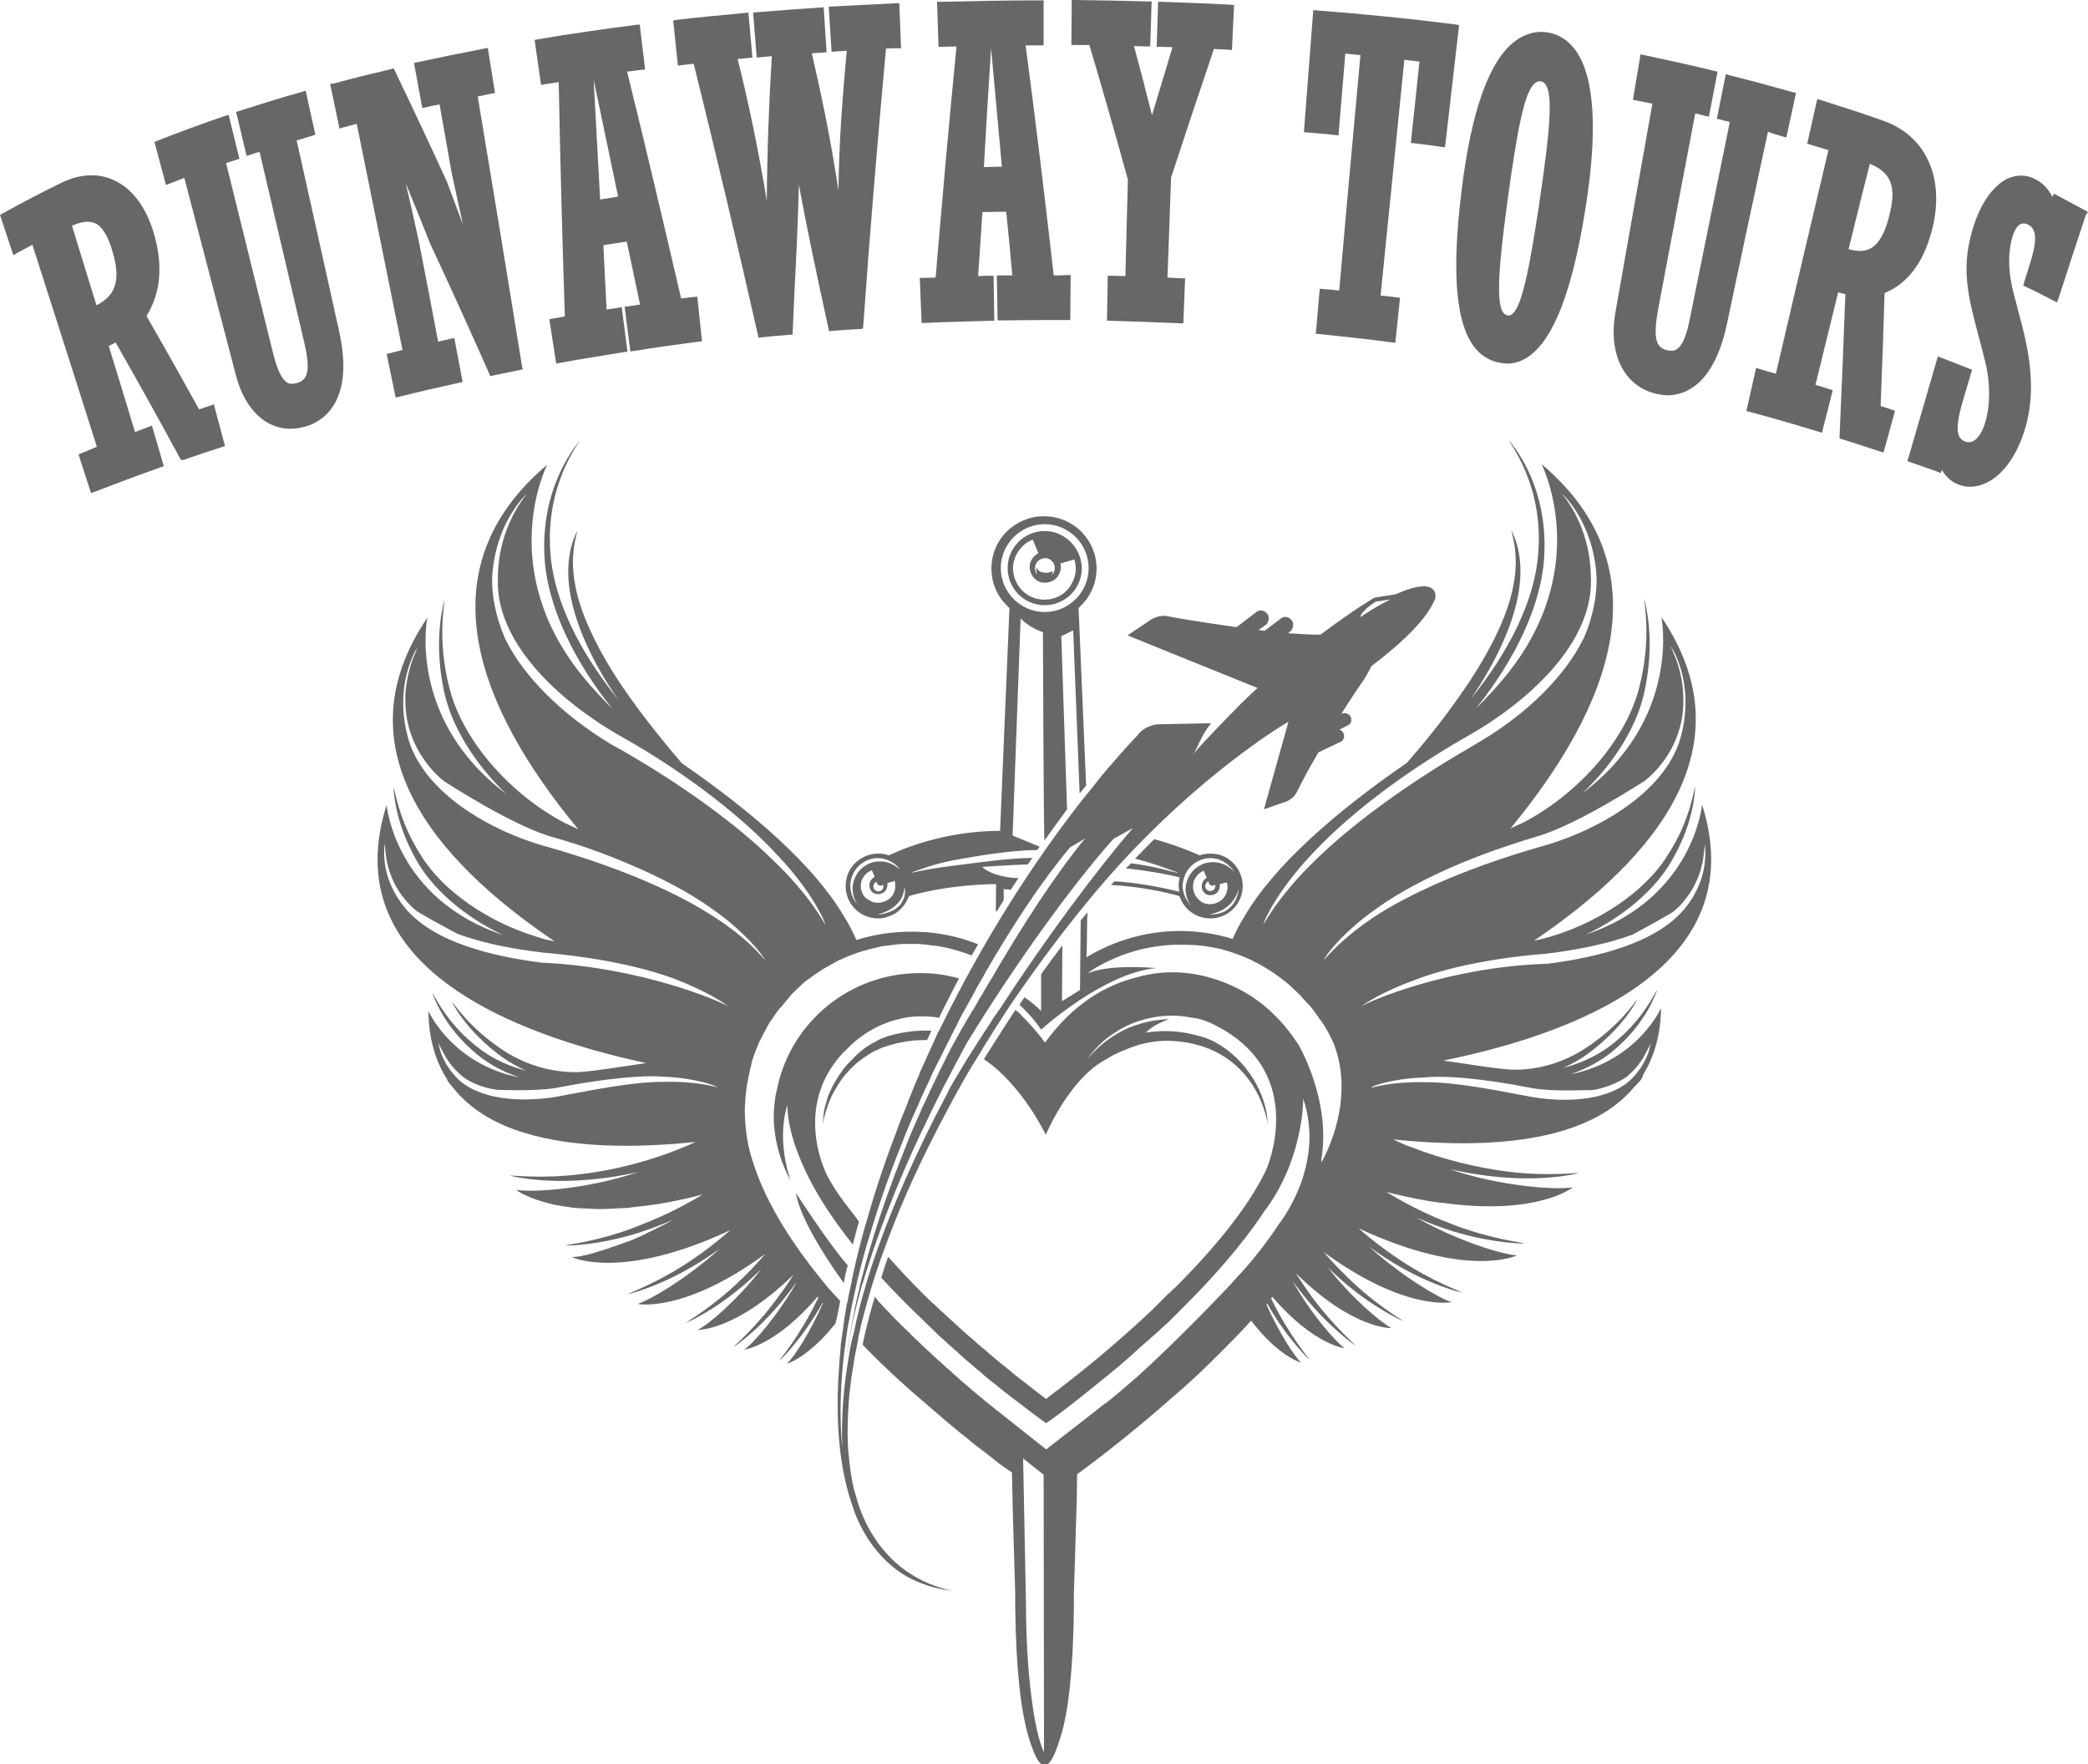 <svg width="58" height="49" xmlns="http://www.w3.org/2000/svg" xml:space="preserve" version="1.1">

 <g>
  <title>Layer 1</title>
  <g id="svg_1">
   <g id="svg_2">
    <path id="svg_3" fill="#666766" d="m22.85,31.25c0.01,-0.04 0.01,-0.07 0.02,-0.11l0,0c0.04,-0.17 0.09,-0.34 0.15,-0.5c0.02,-0.04 0.03,-0.08 0.05,-0.12c0.01,-0.02 0.02,-0.03 0.02,-0.05c0.02,-0.04 0.04,-0.08 0.06,-0.12c0.01,-0.01 0.02,-0.03 0.02,-0.04c0.07,-0.12 0.15,-0.24 0.23,-0.36c0.02,-0.02 0.03,-0.04 0.05,-0.06c0.02,-0.03 0.05,-0.06 0.07,-0.08c0.02,-0.02 0.04,-0.04 0.06,-0.07c0.02,-0.03 0.05,-0.05 0.08,-0.08c0.02,-0.02 0.05,-0.05 0.07,-0.07c0.03,-0.02 0.05,-0.05 0.08,-0.07c0.03,-0.02 0.06,-0.05 0.09,-0.07c0.03,-0.02 0.05,-0.04 0.08,-0.06c0.05,-0.03 0.1,-0.07 0.15,-0.1c0.03,-0.02 0.05,-0.03 0.08,-0.05c0.04,-0.02 0.09,-0.05 0.14,-0.07c0.03,-0.01 0.06,-0.02 0.09,-0.04c0.04,-0.02 0.08,-0.04 0.13,-0.05c0.03,-0.01 0.06,-0.02 0.09,-0.03c0.04,-0.01 0.09,-0.03 0.14,-0.04c0.03,-0.01 0.06,-0.02 0.1,-0.03c0.05,-0.01 0.1,-0.02 0.16,-0.03c0.03,-0.01 0.06,-0.01 0.09,-0.02c0.08,-0.01 0.16,-0.02 0.24,-0.03c0.01,0 0.01,0 0.02,0c0.11,-0.01 0.23,-0.01 0.33,-0.01c0,0 0,0 0.01,0l0,0c0.02,-0.03 0.1,-0.21 0.12,-0.26c0,0 0,0 0,0l0,0c-0.09,0 -0.2,-0.01 -0.32,0c-0.22,0.01 -0.48,0.04 -0.77,0.12c-0.01,0 -0.03,0.01 -0.04,0.01c-0.04,0.01 -0.07,0.02 -0.11,0.03c-0.02,0.01 -0.05,0.02 -0.07,0.03c-0.03,0.01 -0.05,0.02 -0.08,0.03c-0.03,0.01 -0.05,0.02 -0.08,0.04c-0.02,0.01 -0.05,0.02 -0.07,0.04c-0.03,0.01 -0.05,0.03 -0.08,0.04c-0.02,0.01 -0.05,0.03 -0.07,0.04c-0.03,0.02 -0.05,0.03 -0.08,0.05c-0.02,0.01 -0.04,0.03 -0.06,0.04c-0.03,0.02 -0.06,0.04 -0.08,0.06c-0.02,0.01 -0.04,0.03 -0.06,0.05c-0.03,0.02 -0.06,0.05 -0.08,0.07c-0.02,0.01 -0.03,0.03 -0.05,0.05c-0.03,0.03 -0.06,0.05 -0.08,0.08c-0.01,0.01 -0.03,0.03 -0.04,0.04c-0.03,0.03 -0.06,0.06 -0.09,0.09c-0.01,0.01 -0.02,0.02 -0.03,0.03c-0.03,0.04 -0.06,0.07 -0.09,0.11c0,0 0,0 0,0c-0.14,0.19 -0.27,0.39 -0.37,0.61c0,0.01 0,0.01 -0.01,0.02c-0.02,0.05 -0.04,0.09 -0.06,0.14c0,0.01 -0.01,0.02 -0.01,0.04c-0.02,0.05 -0.03,0.09 -0.04,0.14c0,0.01 -0.01,0.02 -0.01,0.03c0,0 0,0 0,0c-0.03,0.09 -0.05,0.18 -0.06,0.27c-0.01,0.13 -0.02,0.23 -0.03,0.32z" class="st0"/>
    <path id="svg_4" fill="#666766" d="m30.86,24.58c0.8,0.05 1.42,0.18 1.83,0.29l0.07,0.02l0.03,0.07c0.14,0.33 0.46,0.55 0.83,0.55c0.01,0 0.03,0 0.04,0c0.48,-0.02 0.86,-0.42 0.86,-0.9c0,-0.31 -0.16,-0.59 -0.4,-0.75c-0.14,-0.1 -0.31,-0.15 -0.5,-0.15c-0.08,0 -0.16,0.01 -0.24,0.03l-0.05,0.02l-0.05,-0.02c-0.32,-0.14 -0.73,-0.3 -1.22,-0.43c-0.07,0.07 -0.47,0.48 -0.53,0.54c0.71,0.19 1,0.33 1.18,0.38c0,0 0,0.01 -0.01,0.01c-0.19,-0.03 -0.61,-0.18 -1.28,-0.26c-0.02,0.03 -0.12,0.11 -0.15,0.14c0.75,0.08 1.3,0.2 1.5,0.25c-0.02,0.08 -0.03,0.16 -0.03,0.24c0,0.06 0.01,0.11 0.02,0.16c-0.69,-0.17 -1.29,-0.26 -1.8,-0.29c-0.04,0.04 -0.07,0.07 -0.1,0.1zm2.35,-0.2c0.09,-0.14 0.2,-0.18 0.22,-0.19l0.01,0l0.08,0.19c0,0.01 -0.07,0.03 -0.11,0.12c-0.05,0.08 -0.04,0.25 0.08,0.33c0.12,0.08 0.3,0.02 0.35,-0.08c0.07,-0.1 0.03,-0.2 0.04,-0.19l0.15,-0.04c0,0 0,0 0,0c0,0 0,0 0,0l0.05,-0.01l0,0.01c0.01,0.04 0.05,0.18 -0.04,0.34c-0.09,0.21 -0.44,0.35 -0.68,0.18c-0.26,-0.18 -0.26,-0.51 -0.15,-0.66zm0.47,0.22c0.03,0 0.05,-0.01 0.07,-0.03c0,0.01 0.01,0.03 0.01,0.04c0,0.08 -0.06,0.14 -0.14,0.14c-0.08,0 -0.14,-0.06 -0.14,-0.14c0,-0.06 0.04,-0.11 0.09,-0.13c0,0 0,0 0,0c0,0.07 0.05,0.12 0.11,0.12zm0.47,0.62c-0.21,0.21 -0.56,0.18 -0.55,0.18c0,-0.01 0.29,-0.03 0.53,-0.25c0.23,-0.21 0.28,-0.46 0.28,-0.46c0,-0.01 -0.02,0.34 -0.26,0.53zm-0.94,-1.26c0.27,-0.18 0.59,-0.14 0.77,-0.03c0.19,0.1 0.31,0.29 0.31,0.29c0,0.01 -0.08,-0.11 -0.27,-0.2c-0.18,-0.09 -0.49,-0.12 -0.74,0.05c-0.26,0.16 -0.38,0.49 -0.34,0.72c0.03,0.24 0.15,0.37 0.14,0.37c0.01,0 -0.18,-0.19 -0.22,-0.44c-0.04,-0.24 0.07,-0.59 0.35,-0.76z" class="st0"/>
    <path id="svg_5" fill="#666766" d="m30.11,22.16c-1.46,1.85 -2.82,4.02 -3.95,6.32c-0.01,0.01 -0.02,0.03 -0.02,0.04c-0.02,0.04 -0.04,0.08 -0.06,0.12c0,0 0,0.01 -0.01,0.01c-0.04,0.09 -0.08,0.17 -0.12,0.26c0,0.01 -0.01,0.02 -0.01,0.03c-0.05,0.1 -0.09,0.2 -0.14,0.3c-0.02,0.04 -0.04,0.09 -0.06,0.13c0,0.01 -0.01,0.02 -0.01,0.03c-0.04,0.08 -0.07,0.16 -0.11,0.24c-0.02,0.04 -0.03,0.07 -0.05,0.11c-0.01,0.03 -0.03,0.06 -0.04,0.1c0,0 0,0 0,0c0,0.01 -0.01,0.02 -0.01,0.03c-0.06,0.13 -0.11,0.25 -0.16,0.38c-0.02,0.05 -0.04,0.1 -0.06,0.15c-0.02,0.04 -0.03,0.08 -0.05,0.12c0,0.01 -0.01,0.02 -0.01,0.03c-0.01,0.02 -0.02,0.04 -0.02,0.06c-0.1,0.25 -0.21,0.51 -0.3,0.76c-0.01,0.04 -0.03,0.07 -0.04,0.11c-0.34,0.88 -0.62,1.76 -0.86,2.61c-0.06,0.21 -0.12,0.43 -0.17,0.64c-0.05,0.2 -0.1,0.4 -0.14,0.6c-0.01,0.03 -0.02,0.07 -0.02,0.1c0,0.01 0,0.02 -0.01,0.03c-0.01,0.04 -0.02,0.08 -0.02,0.11c0,0.01 0,0.02 0,0.02c-0.01,0.04 -0.02,0.08 -0.03,0.12c0,0 0,0.01 0,0.01c-0.01,0.04 -0.02,0.09 -0.03,0.13c0,0 0,0 0,0.01c-0.01,0.03 -0.01,0.06 -0.02,0.08c0,0.02 -0.01,0.04 -0.01,0.05c0,0 0,0 0,0c-0.01,0.07 -0.02,0.14 -0.04,0.2c0,0 0,0 0,0c0,0.01 -0.01,0.03 -0.01,0.04c-0.01,0.04 -0.01,0.08 -0.02,0.12c-0.01,0.08 -0.03,0.15 -0.04,0.23c0,0 0,0 0,0.01c-0.01,0.05 -0.01,0.09 -0.02,0.14l0,0c-0.01,0.05 -0.01,0.1 -0.02,0.16c-0.02,0.11 -0.03,0.23 -0.05,0.34c-0.01,0.07 -0.02,0.14 -0.02,0.21c-0.01,0.12 -0.02,0.23 -0.03,0.34c0,0.05 -0.01,0.1 -0.01,0.15c-0.01,0.17 -0.02,0.34 -0.03,0.5c0,0 0,0.01 0,0.01c-0.01,0.17 -0.01,0.33 -0.01,0.49c0,0.01 0,0.02 0,0.03c0,0 0,0 0,0c-0.01,1.13 0.14,2.11 0.43,2.92c0.01,0.02 0.02,0.04 0.02,0.06c0.04,0.12 0.09,0.23 0.14,0.34c0.35,0.75 0.93,1.35 1.59,1.63l0,0c0.1,0.04 0.2,0.08 0.31,0.12c0.22,0.07 0.45,0.12 0.7,0.15c0,0 0,0 0,0l0,0c-0.11,-0.02 -0.21,-0.05 -0.31,-0.08c-0.3,-0.09 -0.57,-0.21 -0.82,-0.37c-0.68,-0.41 -1.23,-1.14 -1.5,-2c-0.03,-0.1 -0.06,-0.21 -0.09,-0.31c0,-0.01 0,-0.02 -0.01,-0.02c-0.08,-0.33 -0.13,-0.68 -0.16,-1.05c0,0.01 0,0.02 0,0.03c-0.04,-0.47 -0.03,-0.96 0.01,-1.49c0,0 0,0 0,0c0.01,-0.12 0.02,-0.25 0.04,-0.38c0,-0.03 0.01,-0.06 0.01,-0.09c0.01,-0.09 0.02,-0.19 0.04,-0.28c0.01,-0.04 0.01,-0.09 0.02,-0.13c0.02,-0.11 0.03,-0.21 0.05,-0.32c0.01,-0.07 0.03,-0.14 0.04,-0.2c0.02,-0.1 0.04,-0.2 0.06,-0.31l0,0c0,-0.01 0,-0.01 0,-0.02c0,0 0,-0.01 0,-0.01c0.02,-0.09 0.04,-0.17 0.06,-0.26c0,-0.02 0.01,-0.04 0.01,-0.06c0.08,-0.32 0.17,-0.65 0.27,-0.99c0.05,-0.18 0.11,-0.36 0.17,-0.54c0.01,-0.03 0.02,-0.06 0.03,-0.09c0.05,-0.16 0.11,-0.32 0.17,-0.48c0.39,-1.09 0.89,-2.22 1.48,-3.36c0.02,-0.05 0.05,-0.09 0.07,-0.14c0.13,-0.25 0.27,-0.5 0.4,-0.75c0.02,-0.03 0.03,-0.06 0.05,-0.09c0.01,-0.02 0.02,-0.04 0.03,-0.06c0.06,-0.1 0.12,-0.2 0.17,-0.3c0.07,-0.13 0.15,-0.26 0.22,-0.38c0.02,-0.03 0.03,-0.06 0.05,-0.08c0.08,-0.13 0.16,-0.26 0.24,-0.39c0.02,-0.04 0.05,-0.08 0.07,-0.12c0.2,-0.32 0.4,-0.64 0.61,-0.96c0.16,-0.25 0.33,-0.49 0.5,-0.73c0.03,-0.04 0.06,-0.09 0.09,-0.13c0,0 0,0 0,0c0.62,-0.88 1.27,-1.72 1.94,-2.52c2.38,-2.81 4.72,-4.31 5.15,-4.58c0.02,-0.01 0.05,-0.03 0.07,-0.04c0,0 0,0 0,0l0,0c0.03,-0.02 0.07,-0.04 0.1,-0.06l-0.68,2.43l0.6,-0.21c0,0 0.04,-0.01 0.09,-0.04c0.03,-0.02 0.06,-0.04 0.1,-0.07c0.05,-0.04 0.09,-0.1 0.13,-0.17c0.04,-0.09 0.27,-0.54 0.59,-1.09l0.61,-0.29l0,0c0.02,-0.01 0.04,-0.02 0.06,-0.04c0.07,-0.08 0.06,-0.19 -0.01,-0.26c-0.02,-0.02 -0.05,-0.04 -0.08,-0.04c0,0 0.28,-0.14 0.29,-0.15c0.07,-0.08 0.06,-0.19 -0.01,-0.26c-0.05,-0.04 -0.1,-0.06 -0.16,-0.05c-0.01,0 -0.02,0.01 -0.03,0.01l0,0l-0.02,0.01c0,0 0,0 0,0l-0.01,0c0.21,-0.34 0.42,-0.66 0.62,-0.94c0.02,-0.02 0.15,-0.26 0.22,-0.39c0.87,-0.66 1.56,-1.33 1.77,-1.88c0,0 0.15,-0.67 -1.11,-0.11l-0.58,0.09c0,0 -0.6,0.35 -1.5,1.03c-0.28,0 -0.58,-0.02 -0.9,-0.04l0.04,-0.03l0.02,-0.02l0,0l0,0c0.01,-0.01 0.02,-0.02 0.03,-0.03c0.04,-0.05 0.06,-0.13 0.05,-0.2c-0.03,-0.12 -0.15,-0.19 -0.26,-0.17c-0.03,0.01 -0.06,0.02 -0.08,0.04l0,0l-0.45,0.34c-0.06,-0.01 -0.11,-0.01 -0.17,-0.02l0.18,-0.13l0.02,-0.01l0,0l0,0c0.01,-0.01 0.02,-0.02 0.03,-0.03c0.04,-0.05 0.06,-0.13 0.05,-0.2c-0.03,-0.12 -0.15,-0.19 -0.26,-0.17c-0.03,0.01 -0.06,0.02 -0.08,0.04l0,0l-0.55,0.42c-0.96,-0.13 -1.76,-0.27 -1.9,-0.3c-0.27,-0.06 -0.49,0.1 -0.49,0.1l-0.64,0.43l3.61,1.46c-0.19,0.18 -0.39,0.36 -0.58,0.56c-0.12,0.12 -0.26,0.27 -0.41,0.42c-0.32,0.33 -0.65,0.68 -0.78,0.85c0.08,-0.11 0.19,-0.49 0.48,-0.85l-1.49,0.03c0,0 -0.35,0.03 -0.54,0.29c-0.34,0.36 -0.68,0.75 -1.02,1.15c-0.14,0.19 -0.48,0.6 -0.48,0.6zm8.11,-5.45l0.41,-0.06c-0.39,0.18 -0.84,0.49 -0.84,0.49c0,-0.13 0.32,-0.37 0.43,-0.43zm-14.82,23.52c0,0 0,-0.01 0,-0.02c-0.01,-0.07 -0.15,-1.19 0.08,-2.86c0.02,-0.12 0.03,-0.24 0.05,-0.36c0,-0.02 0.01,-0.04 0.01,-0.07c0.01,-0.09 0.03,-0.17 0.05,-0.26c0.04,-0.24 0.09,-0.49 0.15,-0.75c0,0 0,0 0,0c0.01,-0.04 0.02,-0.09 0.03,-0.13c0,0 0,-0.01 0,-0.01c0.01,-0.04 0.02,-0.08 0.03,-0.13c0,0 0,-0.01 0,-0.01c0.01,-0.04 0.02,-0.08 0.03,-0.12c0.05,-0.19 0.09,-0.38 0.15,-0.58c0.05,-0.2 0.11,-0.41 0.18,-0.62c0.24,-0.82 0.54,-1.67 0.88,-2.52c0.01,-0.03 0.03,-0.06 0.04,-0.1c0.12,-0.31 0.25,-0.62 0.39,-0.92c0.03,-0.06 0.06,-0.13 0.08,-0.19c0.09,-0.2 0.18,-0.4 0.28,-0.6c0,-0.01 0.01,-0.02 0.01,-0.03c0.01,-0.03 0.03,-0.06 0.04,-0.09c0.07,-0.15 0.14,-0.29 0.22,-0.44c0,-0.01 0.01,-0.01 0.01,-0.02c0.07,-0.14 0.14,-0.28 0.21,-0.42c0.04,-0.08 0.08,-0.16 0.12,-0.24c0,-0.01 0.01,-0.01 0.01,-0.02c0.04,-0.09 0.09,-0.17 0.13,-0.25c0.01,-0.02 0.02,-0.05 0.03,-0.07c0.05,-0.09 0.09,-0.18 0.14,-0.27c0,0 0,-0.01 0.01,-0.01c0.02,-0.03 0.03,-0.06 0.05,-0.09c0,-0.01 0.01,-0.02 0.01,-0.02c0.01,-0.03 0.03,-0.05 0.04,-0.08c0.01,-0.01 0.01,-0.02 0.02,-0.03c0.01,-0.02 0.03,-0.05 0.04,-0.07c0.01,-0.01 0.01,-0.03 0.02,-0.04c0.01,-0.02 0.02,-0.05 0.04,-0.07c0.01,-0.02 0.02,-0.03 0.03,-0.05c0.01,-0.02 0.02,-0.04 0.03,-0.06c0.01,-0.02 0.02,-0.04 0.03,-0.05c0.01,-0.02 0.02,-0.04 0.03,-0.06c0.01,-0.02 0.02,-0.04 0.03,-0.06c0.01,-0.02 0.03,-0.05 0.04,-0.07c0.05,-0.08 0.09,-0.16 0.14,-0.24c0.01,-0.01 0.02,-0.03 0.02,-0.04c0.01,-0.01 0.01,-0.03 0.02,-0.04c0,0 0,0 0,0c0,0 0,0 0,0c0.78,-1.35 1.57,-2.55 2.37,-3.51l0.42,-0.25c-0.82,1 -1.72,2.38 -2.59,3.88c0,0 0,0 0,0c-0.03,0.04 -0.05,0.09 -0.08,0.13c-0.03,0.06 -0.07,0.11 -0.1,0.17c-0.01,0.02 -0.03,0.04 -0.04,0.07c-0.01,0.02 -0.03,0.05 -0.04,0.07c-0.01,0.02 -0.02,0.03 -0.03,0.05c-0.01,0.02 -0.03,0.04 -0.04,0.06c-0.01,0.02 -0.02,0.03 -0.03,0.05c-0.01,0.02 -0.02,0.04 -0.03,0.06c-0.01,0.02 -0.02,0.04 -0.03,0.05c-0.01,0.02 -0.02,0.03 -0.03,0.05c-0.01,0.02 -0.02,0.04 -0.03,0.06c-0.01,0.01 -0.02,0.03 -0.03,0.04c-0.01,0.02 -0.02,0.04 -0.04,0.06c-0.01,0.01 -0.01,0.02 -0.02,0.04c-0.01,0.02 -0.03,0.05 -0.04,0.07c-0.01,0.01 -0.01,0.02 -0.02,0.03c-0.02,0.03 -0.03,0.05 -0.05,0.08c0,0.01 -0.01,0.01 -0.01,0.02c-0.03,0.05 -0.06,0.1 -0.09,0.16c-0.01,0.02 -0.02,0.04 -0.04,0.06c-0.09,0.16 -0.18,0.33 -0.27,0.49c-0.08,0.14 -0.15,0.29 -0.22,0.43c0,0.01 -0.01,0.01 -0.01,0.02c-0.08,0.15 -0.15,0.3 -0.22,0.45c-0.01,0.03 -0.03,0.05 -0.04,0.08c-0.01,0.01 -0.01,0.03 -0.02,0.04c-0.1,0.21 -0.19,0.41 -0.29,0.62c-0.03,0.06 -0.06,0.12 -0.08,0.18c-0.16,0.35 -0.31,0.7 -0.45,1.06c-0.01,0.03 -0.02,0.06 -0.03,0.08c-0.33,0.82 -0.62,1.64 -0.86,2.43c-0.06,0.21 -0.12,0.41 -0.18,0.61c-0.05,0.19 -0.1,0.38 -0.15,0.57c-0.01,0.04 -0.02,0.08 -0.03,0.12c0,0 0,0.01 0,0.01c-0.01,0.04 -0.02,0.09 -0.03,0.13c0,0 0,0 0,0c-0.07,0.28 -0.12,0.55 -0.17,0.82c-0.03,0.17 -0.06,0.34 -0.09,0.5c-0.03,0.18 -0.06,0.35 -0.08,0.52c0.03,-0.18 0.06,-0.36 0.09,-0.55c0.01,-0.05 0.02,-0.11 0.03,-0.16c0.07,-0.38 0.17,-0.78 0.29,-1.22c0,0 0,0 0,0c0.01,-0.04 0.02,-0.08 0.04,-0.12c0.05,-0.18 0.11,-0.36 0.17,-0.55c0.06,-0.19 0.13,-0.39 0.2,-0.59c0.39,-1.12 0.89,-2.32 1.46,-3.48c0.03,-0.06 0.05,-0.11 0.08,-0.17c0.11,-0.22 0.22,-0.44 0.33,-0.66c0.01,-0.02 0.02,-0.04 0.03,-0.06c0.01,-0.02 0.03,-0.05 0.04,-0.07c0.05,-0.09 0.09,-0.18 0.14,-0.27c0.05,-0.09 0.09,-0.17 0.13,-0.25c0.08,-0.14 0.15,-0.28 0.22,-0.41c0.04,-0.07 0.07,-0.14 0.11,-0.2c1.27,-2.08 2.88,-4.33 4.06,-5.65l0.54,-0.3c-0.97,1.12 -2.42,3.06 -3.64,4.94c0,0.01 -0.01,0.01 -0.01,0.02c-0.01,0.01 -0.02,0.03 -0.03,0.04c-0.02,0.02 -0.03,0.05 -0.05,0.07c-0.01,0.01 -0.02,0.02 -0.02,0.03c-0.02,0.02 -0.03,0.05 -0.05,0.07c-0.01,0.01 -0.01,0.02 -0.02,0.03c-0.02,0.02 -0.03,0.05 -0.05,0.07c-0.01,0.01 -0.01,0.02 -0.02,0.03c-0.01,0.02 -0.03,0.04 -0.04,0.07c-0.01,0.01 -0.01,0.02 -0.02,0.03c-0.01,0.02 -0.03,0.04 -0.04,0.06c-0.01,0.01 -0.01,0.02 -0.02,0.03c-0.01,0.02 -0.03,0.04 -0.04,0.06c-0.01,0.02 -0.02,0.03 -0.03,0.05c-0.01,0.01 -0.02,0.03 -0.03,0.04c-0.03,0.04 -0.06,0.09 -0.08,0.13c-0.01,0.01 -0.02,0.03 -0.03,0.04c-0.09,0.14 -0.18,0.28 -0.26,0.41c-0.09,0.14 -0.18,0.28 -0.26,0.42c-0.12,0.2 -0.23,0.38 -0.32,0.54c-0.01,0.02 -0.02,0.05 -0.04,0.07c0,0.01 -0.01,0.02 -0.01,0.02c-0.01,0.02 -0.02,0.03 -0.02,0.05c-0.12,0.23 -0.24,0.46 -0.36,0.69c-0.03,0.05 -0.05,0.11 -0.08,0.16c-0.59,1.18 -1.1,2.34 -1.49,3.43c-0.07,0.2 -0.14,0.39 -0.2,0.58c-0.06,0.18 -0.12,0.37 -0.17,0.55c-0.13,0.44 -0.24,0.87 -0.32,1.28c-0.01,0.02 -0.01,0.05 -0.02,0.07c-0.01,0.04 -0.02,0.08 -0.03,0.12c-0.01,0.04 -0.02,0.09 -0.03,0.13c-0.03,0.14 -0.05,0.27 -0.07,0.4c0,0 0,0 0,0c-0.26,1.52 -0.16,2.51 -0.17,2.5z" class="st0"/>
    <polygon id="svg_6" fill="#666766" points="27.65,23.29 27.65,23.29 27.65,23.29 " class="st0"/>
    <path id="svg_7" fill="#666766" d="m23.34,36.14c-0.11,-0.12 -0.21,-0.23 -0.31,-0.34c-0.95,-1.13 -1.74,-2.33 -2.11,-3.51c-0.16,-0.47 -0.23,-0.96 -0.23,-1.45c0,-0.07 0,-0.14 0.01,-0.21c0,0 0,0 0,0c0.01,-0.3 0.06,-0.6 0.13,-0.89c0,0 0,0 0,-0.01c0.02,-0.07 0.03,-0.13 0.05,-0.2c0,-0.01 0,-0.01 0,-0.02c0.02,-0.06 0.04,-0.13 0.06,-0.19c0,-0.01 0.01,-0.02 0.01,-0.02c0.02,-0.06 0.04,-0.12 0.07,-0.18c0,-0.01 0.01,-0.02 0.01,-0.03c0.02,-0.06 0.05,-0.11 0.07,-0.17c0.01,-0.01 0.01,-0.02 0.02,-0.03c0.03,-0.05 0.05,-0.11 0.08,-0.16c0.01,-0.01 0.01,-0.02 0.02,-0.04c0.03,-0.05 0.06,-0.1 0.08,-0.15c0.01,-0.01 0.02,-0.03 0.02,-0.04c0.03,-0.05 0.06,-0.1 0.09,-0.14c0.01,-0.01 0.02,-0.03 0.03,-0.04c0.03,-0.05 0.06,-0.09 0.09,-0.14c0.01,-0.01 0.02,-0.03 0.03,-0.04c0.03,-0.04 0.06,-0.09 0.1,-0.13c0.01,-0.01 0.02,-0.03 0.04,-0.04c0.03,-0.04 0.07,-0.08 0.1,-0.12c0.01,-0.02 0.03,-0.03 0.04,-0.05c0.03,-0.04 0.07,-0.08 0.1,-0.12c0.01,-0.02 0.03,-0.03 0.04,-0.05c0.04,-0.04 0.07,-0.07 0.11,-0.11c0.02,-0.02 0.03,-0.03 0.05,-0.05c0.04,-0.03 0.07,-0.07 0.11,-0.1c0.02,-0.02 0.03,-0.03 0.05,-0.05c0.04,-0.03 0.07,-0.06 0.11,-0.09c0.02,-0.02 0.04,-0.03 0.06,-0.04c0.04,-0.03 0.08,-0.06 0.12,-0.09c0.02,-0.01 0.04,-0.03 0.06,-0.04c0.04,-0.03 0.08,-0.05 0.12,-0.08c0.02,-0.01 0.04,-0.03 0.06,-0.04c0.04,-0.03 0.08,-0.05 0.12,-0.07c0.02,-0.01 0.05,-0.03 0.07,-0.04c0.04,-0.02 0.08,-0.05 0.12,-0.07c0.02,-0.01 0.05,-0.02 0.07,-0.04c0.04,-0.02 0.08,-0.04 0.12,-0.06c0.03,-0.01 0.05,-0.02 0.08,-0.03c0.04,-0.02 0.08,-0.04 0.13,-0.06c0.03,-0.01 0.05,-0.02 0.08,-0.03c0.04,-0.02 0.08,-0.03 0.13,-0.05c0.03,-0.01 0.05,-0.02 0.08,-0.03c0.04,-0.01 0.09,-0.03 0.13,-0.04c0.03,-0.01 0.06,-0.02 0.08,-0.02c0.04,-0.01 0.09,-0.03 0.13,-0.04c0.03,-0.01 0.06,-0.01 0.09,-0.02c0.04,-0.01 0.09,-0.02 0.13,-0.03c0.03,-0.01 0.06,-0.01 0.09,-0.02c0.04,-0.01 0.09,-0.02 0.13,-0.02c0.03,0 0.06,-0.01 0.09,-0.01c0.05,-0.01 0.09,-0.01 0.14,-0.02c0.03,0 0.06,0 0.09,-0.01c0.05,0 0.1,-0.01 0.14,-0.01c0.02,0 0.04,0 0.06,0c0.06,0 0.11,0 0.17,0c0.07,0 0.14,0 0.21,0c0.03,0 0.06,0 0.1,0.01c0.03,0 0.07,0 0.1,0.01c0.05,0 0.1,0.01 0.16,0.02c0.01,0 0.02,0 0.04,0c0.33,0.04 0.64,0.12 0.95,0.23c0,0 0,0 0,0c0.04,0.02 0.09,0.03 0.13,0.05c0.06,-0.1 0.12,-0.21 0.18,-0.31c-0.47,-0.19 -0.96,-0.3 -1.47,-0.34c-0.02,0 -0.05,0 -0.07,0c-0.1,-0.01 -0.21,-0.01 -0.32,-0.01c0,0 -0.01,0 -0.01,0c-0.53,0 -1.03,0.08 -1.51,0.23c-0.09,-0.2 -0.19,-0.41 -0.33,-0.63c-0.84,-1.45 -2.59,-2.95 -4.52,-4.28c-0.48,-0.56 -0.98,-1.18 -1.43,-1.81c-0.78,-1.09 -1.37,-2.23 -1.53,-3.13c-0.18,-0.91 0.08,-1.5 0.05,-1.5l0,0c0,0 0,0 0,0c0.01,-0.01 -0.34,0.55 -0.22,1.52c0.1,0.92 0.61,2.07 1.36,3.15c-1.04,-1.29 -1.79,-2.74 -1.88,-4.07c-0.15,-1.94 0.83,-3.07 0.8,-3.11c0,0 0,0 0,0c0,0 0,0 0,0c-0.01,0.05 -1.04,1.14 -0.97,3.12c0.05,1.42 0.81,2.97 1.9,4.33c-0.29,-0.3 -0.56,-0.58 -0.79,-0.86c-2.51,-3.04 -1.03,-5.93 -1.03,-5.93c0,0 0,0 0,0l0,0c-3.46,2.92 -1.92,6.76 0.86,10.12c-0.12,-0.06 -0.25,-0.11 -0.37,-0.17c-1.58,-0.83 -2.87,-2.36 -3.21,-3.77c-0.36,-1.4 -0.1,-2.42 -0.14,-2.42c0,0 0,0 0,0s0,0 0,0c0.02,-0.01 -0.32,0.99 -0.02,2.46c0.19,0.99 0.84,2.06 1.74,2.92c-2.76,-2.08 -2.19,-4.89 -2.19,-4.89c0,0 0,0 0,0l0,0c-2.41,3.56 0.09,6.66 3.54,8.99c-0.08,-0.02 -0.15,-0.03 -0.23,-0.05c-0.09,-0.02 -0.18,-0.05 -0.27,-0.08c-1.36,-0.41 -2.61,-1.28 -3.21,-2.25c-0.66,-1.02 -0.73,-1.91 -0.77,-1.89l0,0c0,0 0,0 0,0c0.01,-0.01 0,0.88 0.62,1.98c0.45,0.83 1.36,1.61 2.42,2.11c-3,-1.01 -3.23,-3.61 -3.23,-3.61c0,0 0,0 0,0c0,0 0,0 0,0c-1.18,3.72 1.97,5.71 5.62,6.77c0.12,0.04 0.24,0.07 0.37,0.1c0.01,0 0.02,0 0.03,0.01c0.39,0.11 0.79,0.2 1.19,0.29c-0.66,0.09 -1.3,0.21 -1.88,0.25c-0.39,0.01 -0.77,-0.05 -1.11,-0.15c-0.34,-0.1 -0.65,-0.25 -0.91,-0.41c-1.05,-0.67 -1.47,-1.41 -1.49,-1.38l0,0c0,0 0,0 0,0c0,-0.01 0.35,0.77 1.4,1.53c0.19,0.13 0.41,0.26 0.65,0.37c-0.06,-0.02 -0.12,-0.03 -0.17,-0.05c-0.4,-0.12 -0.76,-0.3 -1.05,-0.51c-1.01,-0.73 -1.34,-1.6 -1.38,-1.59l0,0c0,0 0,0 0,0c0.03,0.04 0.28,0.92 1.27,1.72c0.31,0.25 0.69,0.46 1.13,0.61c-0.12,-0.02 -0.23,-0.05 -0.34,-0.08c-1.61,-0.48 -2.17,-1.76 -2.17,-1.76c0,0 0,0 0,0c0,0 0,0 0,0c0.01,0.77 0.2,1.4 0.52,1.9l0.03,0.07c0,0 0.04,0.05 0.11,0.13c0.48,0.62 1.18,1.04 2.02,1.29c1.37,0.42 3.1,0.42 4.74,0.25c-1.06,0.49 -2.22,0.78 -3.15,0.89c-1.17,0.15 -1.99,0.02 -1.99,0.05l0,0l0,0c0,0 0.81,0.21 2.01,0.12c0.47,-0.03 1,-0.1 1.55,-0.23c-1.4,0.48 -2.95,0.58 -3.4,0.5c0,0 0.09,0.08 0.3,0.17c0,0 0,0 0.01,0c0.02,0.01 0.04,0.02 0.06,0.03c0,0 0,0 0,0c0.12,0.05 0.26,0.1 0.44,0.15c0,0 0,0 0.01,0c0.03,0.01 0.07,0.02 0.1,0.03c0,0 0.01,0 0.01,0c0.04,0.01 0.07,0.02 0.11,0.03c0,0 0,0 0,0c0.16,0.03 0.35,0.06 0.56,0.09c0,0 0,0 0,0c0.05,0 0.1,0.01 0.15,0.01c0.01,0 0.02,0 0.03,0c0.05,0 0.1,0.01 0.15,0.01c0.01,0 0.02,0 0.03,0c0.05,0 0.1,0 0.15,0.01c0.01,0 0.01,0 0.02,0c0.23,0.01 0.48,0 0.75,-0.02c0.02,0 0.04,0 0.05,0c0.06,0 0.11,-0.01 0.17,-0.01c0.03,0 0.05,0 0.08,-0.01c0.06,-0.01 0.11,-0.01 0.17,-0.02c0.03,0 0.06,-0.01 0.08,-0.01c0.06,-0.01 0.12,-0.01 0.18,-0.02c0.01,0 0.01,0 0.02,0l0,0c0.46,-0.06 0.98,-0.16 1.55,-0.31c-0.4,0.24 -0.8,0.45 -1.18,0.62c0,0 0,0 0,0c-0.12,0.05 -0.23,0.1 -0.35,0.15c-0.01,0 -0.02,0.01 -0.03,0.01c-0.1,0.04 -0.2,0.08 -0.3,0.12c-0.01,0 -0.02,0.01 -0.02,0.01c-1.11,0.42 -1.93,0.48 -1.93,0.51l0,0c0,0 0,0 0,0c0,0 0.83,0.01 1.98,-0.34c0.01,0 0.02,-0.01 0.03,-0.01c0.31,-0.1 0.64,-0.22 0.98,-0.37c-0.21,0.12 -0.43,0.23 -0.64,0.33c-0.03,0.01 -0.05,0.02 -0.08,0.04c-0.04,0.02 -0.08,0.04 -0.12,0.06c-0.03,0.01 -0.06,0.03 -0.09,0.04c-0.04,0.02 -0.07,0.03 -0.11,0.05c-0.03,0.01 -0.06,0.03 -0.09,0.04c-0.04,0.01 -0.07,0.03 -0.11,0.04c-0.03,0.01 -0.06,0.02 -0.09,0.03c-0.04,0.01 -0.07,0.03 -0.11,0.04c-0.03,0.01 -0.05,0.02 -0.08,0.03c-0.04,0.01 -0.08,0.03 -0.12,0.04c-0.02,0.01 -0.04,0.01 -0.06,0.02c-0.06,0.02 -0.11,0.04 -0.16,0.06c0,0 -0.01,0 -0.01,0c-0.06,0.02 -0.12,0.04 -0.17,0.05c-0.01,0 -0.02,0 -0.02,0.01c-0.05,0.01 -0.09,0.03 -0.13,0.04c-0.01,0 -0.02,0.01 -0.04,0.01c-0.04,0.01 -0.07,0.02 -0.11,0.03c-0.01,0 -0.02,0.01 -0.04,0.01c-0.03,0.01 -0.07,0.02 -0.1,0.02c-0.01,0 -0.02,0 -0.03,0.01c-0.03,0.01 -0.06,0.01 -0.09,0.02c-0.01,0 -0.02,0 -0.03,0c-0.03,0.01 -0.06,0.01 -0.09,0.01c0,0 -0.01,0 -0.01,0c-0.03,0 -0.06,0.01 -0.08,0.01c0,0 1.36,0.67 4.4,-0.75c-0.37,0.32 -0.74,0.61 -1.09,0.84c-0.98,0.66 -1.77,0.92 -1.76,0.94c0,0 0.81,-0.18 1.85,-0.8c0.22,-0.13 0.46,-0.29 0.7,-0.46c-0.91,0.82 -1.91,1.41 -2.28,1.53c0,0 1.28,0.27 3.55,-1.39c-0.21,0.24 -0.42,0.47 -0.63,0.67c-0.84,0.83 -1.58,1.22 -1.56,1.24c0,0 0.77,-0.32 1.67,-1.11c0.13,-0.12 0.27,-0.24 0.41,-0.38c-0.67,0.86 -1.46,1.54 -1.77,1.69c0,0 1.05,0.04 2.66,-1.53c-0.11,0.18 -0.22,0.35 -0.34,0.5c-0.68,0.97 -1.33,1.48 -1.31,1.5c0,0 0.7,-0.46 1.44,-1.4c0.1,-0.13 0.21,-0.27 0.31,-0.41c-0.53,0.93 -1.19,1.7 -1.47,1.89c0,0 0.87,-0.1 2.04,-1.47c0.01,0.01 0.01,0.02 0.02,0.03c-0.01,0.02 -0.02,0.04 -0.03,0.06c-0.51,1.06 -1.07,1.68 -1.05,1.69c0,0 0.61,-0.56 1.2,-1.61c0,0 0.01,0.01 0.01,0.01c-0.36,0.82 -0.79,1.48 -1,1.68c0,0 0.59,-0.16 1.35,-1.12c0.05,-0.2 0.09,-0.41 0.13,-0.62zm-9.31,-18.4c0,0.01 0.01,0.02 0.01,0.02c0,-0.01 -0.39,-0.81 -0.37,-1.71c0,0 0,0 0,0c0,0 0,0 0,0c0.08,-1.51 0.92,-2.29 0.95,-2.32c0,0 0,0 0,0c0.03,0 -0.78,0.84 -0.79,2.32c0,0.07 0,0.15 0,0.22c0.05,1.41 1.25,2.75 2.66,3.71c0.27,0.19 0.56,0.36 0.84,0.52c1.78,1.01 3.32,2.22 4.28,3.27c0.96,1.01 1.32,1.86 1.31,1.9c0,0 0,0.01 0,0.01c0,0 -0.42,-0.81 -1.44,-1.78c-1,-0.99 -2.55,-2.12 -4.31,-3.12c-0.14,-0.07 -0.27,-0.15 -0.41,-0.24c-1.12,-0.71 -2.19,-1.7 -2.73,-2.8zm5.89,12.46c0,0 -0.57,-0.17 -1.43,-0.15c-0.86,-0.01 -1.95,0.21 -3.01,0.41c-1.06,0.18 -2.18,0.07 -2.76,-0.49c-0.41,-0.41 -0.51,-0.81 -0.54,-0.99c0,0 0,0 0,0c0,0 0,0 0,-0.01c0.03,0.08 0.08,0.17 0.13,0.26c0.09,0.18 0.24,0.41 0.49,0.63c0.01,0.01 0.02,0.01 0.02,0.02c0.43,0.34 0.98,0.39 0.99,0.39c-0.01,0 1.05,0.05 1.63,-0.05c0.18,-0.03 0.36,-0.07 0.54,-0.1c0.58,-0.1 1.17,-0.18 1.71,-0.21c0.28,-0.02 0.55,-0.02 0.8,0c0.88,0.04 1.45,0.27 1.43,0.29c0,-0.01 0,-0.01 0,0c0,-0.01 0.01,0 0,0zm0.31,-2.24c0.01,0.01 0.02,0.01 0.01,0.01c0.01,0 0,-0.01 -0.01,-0.01c-0.19,-0.14 -2.43,-1.1 -5.18,-1.22c-1.41,-0.18 -3,-0.57 -3.79,-1.51c-0.51,-0.61 -0.59,-1.21 -0.59,-1.55c0,-0.11 0.01,-0.2 0.01,-0.25c0.01,0.04 0.01,0.09 0.02,0.13c0.02,0.3 0.09,0.95 0.67,1.56c0.05,0.05 0.1,0.1 0.16,0.15c0.06,0.07 0.79,0.46 1.16,0.66c0.73,0.28 1.58,0.43 2.39,0.53c1.42,0.12 2.78,0.39 3.71,0.75c0.85,0.33 1.36,0.67 1.44,0.75c0.01,0 0.02,0.01 0.01,0.01c0.01,-0.01 0,-0.01 -0.01,-0.01c-0.01,-0.01 -0.02,-0.02 -0.03,-0.02c0.02,0 0.03,0.01 0.03,0.02zm-0.55,-2.59c-1.06,-0.67 -2.64,-1.32 -4.38,-1.82c-1.74,-0.46 -3.63,-1.6 -3.99,-3.15c-0.08,-0.32 -0.11,-0.61 -0.11,-0.88c0,-0.94 0.39,-1.52 0.4,-1.55c0,0 0,0 0,0c0,0 -0.03,0.07 -0.07,0.19c-0.06,0.12 -0.19,0.45 -0.25,0.92c-0.02,0.11 -0.02,0.23 -0.02,0.36c-0.01,1.48 1.08,2.26 1.09,2.27c-0.01,-0.01 1.91,1.25 3.03,1.55c0.74,0.21 1.44,0.46 2.09,0.74c0.9,0.38 1.69,0.8 2.29,1.23c0.24,0.17 0.45,0.33 0.63,0.49c0.6,0.52 0.87,0.93 0.85,0.94c0,0 0,0 0,0c0.01,0.01 -0.49,-0.64 -1.56,-1.29z" class="st0"/>
    <polygon id="svg_8" fill="#666766" points="25.9,28.63 25.9,28.63 25.9,28.63 25.89,28.63 " class="st0"/>
    <path id="svg_9" fill="#666766" d="m26.64,27.18c0,0 0,0 0,0c0,0 0,0 0,0c-0.34,-0.1 -0.69,-0.15 -1.04,-0.15c-0.02,0 -0.04,0 -0.06,0c-1.91,0 -3.56,1.34 -3.95,3.19c-0.05,0.2 -0.08,0.4 -0.09,0.61c-0.01,0.14 -0.01,0.28 0,0.41c0,0.07 0.03,0.26 0.03,0.26c0.11,0.79 0.46,1.33 0.44,1.32c-0.02,-0.05 -0.03,-0.1 -0.05,-0.15c0,0 0,-0.01 0,-0.01l0,0c-0.35,-1.15 -0.05,-1.96 -0.05,-1.96c0.01,0.86 0.5,1.83 0.65,2.12l0,0l0,0c0.31,0.59 0.71,1.17 1.17,1.75c0.05,-0.21 0.11,-0.42 0.17,-0.64c-0.01,-0.02 -0.03,-0.03 -0.04,-0.05c-0.13,-0.2 -0.56,-0.66 -0.87,-1.28c0,0 0,0 0,0c0,0 -0.01,-0.01 -0.01,-0.03c-0.01,-0.02 -0.02,-0.04 -0.03,-0.06c0,-0.01 -0.01,-0.02 -0.01,-0.03c-0.18,-0.43 -0.69,-1.98 0.55,-3.27c0,0 0,0 0.01,0c0.34,-0.38 0.87,-0.76 1.54,-0.91c0.12,-0.03 0.24,-0.05 0.36,-0.06c0.24,-0.02 0.49,-0.01 0.73,0.03c-0.01,-0.02 0.53,-1.06 0.55,-1.09z" class="st0"/>
    <path id="svg_10" fill="#666766" d="m30.34,27.76c0,0 0.01,0 0,0l0.01,0c0,0 0,0.01 -0.01,0z" class="st0"/>
   </g>
   <path id="svg_11" fill="#666766" d="m22.11,33.14c0,0 0.96,1.48 1.44,2.01c0,0 -0.06,0.16 -0.11,0.49c0,0 -1.19,-1.6 -1.33,-2.5z" class="st0"/>
   <g id="svg_12">
    <path id="svg_13" fill="#666766" d="m49.52,3.79l0.1,0.03l0.27,-1.24l-0.09,-0.02c-0.57,-0.16 -1.16,-0.32 -1.76,-0.47l-0.1,-0.03l-0.25,1.24l0.09,0.02c0.09,0.02 0.18,0.05 0.27,0.07c-0.37,1.82 -0.74,3.63 -1.1,5.42c-0.1,0.52 -0.22,0.79 -0.37,0.89c-0.07,0.05 -0.16,0.05 -0.27,0.03c-0.28,-0.07 -0.41,-0.27 -0.25,-1.14c0.34,-1.8 0.68,-3.61 1.03,-5.44c0.09,0.02 0.18,0.04 0.28,0.07l0.1,0.02l0.24,-1.25l-0.09,-0.02c-0.64,-0.16 -1.3,-0.3 -1.95,-0.44l-0.1,-0.02l-0.21,1.26l0.09,0.02c0.15,0.03 0.3,0.06 0.45,0.09c-0.35,1.95 -0.69,3.89 -1.03,5.81c-0.2,1.16 0.25,2.04 1.14,2.25l0,0c0.1,0.02 0.21,0.04 0.31,0.04c0.24,0 0.47,-0.07 0.67,-0.2c0.46,-0.29 0.79,-0.89 0.98,-1.78c0.37,-1.76 0.75,-3.54 1.14,-5.34c0.13,0.05 0.27,0.09 0.41,0.13z" class="st0"/>
    <path id="svg_14" fill="#666766" d="m42.99,0.9c-0.31,-0.05 -0.61,0.03 -0.89,0.23c-0.73,0.54 -1.23,1.94 -1.5,4.16c-0.38,3.08 -0.03,4.6 1.08,4.79c0.06,0.01 0.12,0.02 0.18,0.02c0.22,0 0.43,-0.07 0.62,-0.21c0.68,-0.49 1.19,-1.8 1.55,-4.03c0.36,-2.22 0.27,-3.73 -0.27,-4.47c-0.2,-0.27 -0.46,-0.44 -0.77,-0.49zm-0.24,4.8c-0.26,1.72 -0.47,2.82 -0.75,3.03c-0.04,0.03 -0.08,0.04 -0.12,0.03c-0.32,-0.05 -0.32,-0.87 0,-3.22c0.26,-1.88 0.46,-3.02 0.77,-3.24c0.05,-0.03 0.09,-0.05 0.15,-0.04c0.38,0.06 0.29,1.15 -0.05,3.44z" class="st0"/>
    <path id="svg_15" fill="#666766" d="m53.65,6.45c0.4,-1.45 -0.12,-2.66 -1.32,-3.09c-0.56,-0.2 -1.15,-0.39 -1.75,-0.58l-0.1,-0.03l-0.28,1.24l0.09,0.03c0.17,0.05 0.33,0.1 0.5,0.15c-0.49,2.06 -0.98,4.15 -1.46,6.21c-0.15,-0.04 -0.3,-0.08 -0.45,-0.13l-0.1,-0.03l-0.27,1.2l0.09,0.02c0.64,0.17 1.29,0.36 1.91,0.55l0.1,0.03l0.3,-1.18l-0.09,-0.03c-0.13,-0.04 -0.26,-0.08 -0.39,-0.12c0.21,-0.85 0.42,-1.71 0.63,-2.57c0.07,0.02 0.14,0.04 0.2,0.05c-0.05,1.31 -0.1,2.63 -0.16,3.93l0,0.08l0.07,0.02c0.36,0.11 0.71,0.23 1.05,0.34l0.1,0.03l0.32,-1.16l-0.09,-0.03c-0.1,-0.04 -0.2,-0.07 -0.31,-0.1c0.04,-1.06 0.08,-2.11 0.11,-3.14c0.63,-0.26 1.06,-0.82 1.3,-1.69zm-1.18,-0.42c-0.12,0.47 -0.29,0.75 -0.51,0.87c-0.16,0.09 -0.36,0.09 -0.61,0.02c0.19,-0.79 0.39,-1.58 0.59,-2.37c0.61,0.25 0.75,0.65 0.53,1.48z" class="st0"/>
    <path id="svg_16" fill="#666766" d="m40.44,0.68c-1.25,-0.16 -2.55,-0.29 -3.86,-0.39l-0.1,-0.01l-0.26,3.39l0.1,0.01c0.25,0.02 0.51,0.04 0.76,0.07l0.1,0.01l0.19,-2.27c0.14,0.01 0.28,0.03 0.42,0.04c-0.2,2.19 -0.4,4.37 -0.59,6.54c-0.15,-0.02 -0.29,-0.03 -0.44,-0.04l-0.1,-0.01l-0.11,1.25l0.1,0.01c0.67,0.07 1.35,0.14 2.01,0.23l0.1,0.01l0.13,-1.25l-0.1,-0.01c-0.15,-0.02 -0.29,-0.04 -0.44,-0.05c0.22,-2.18 0.44,-4.36 0.66,-6.55c0.14,0.02 0.28,0.03 0.42,0.05l-0.24,2.26l0.1,0.01c0.25,0.03 0.5,0.06 0.75,0.1l0.1,0.01l0.39,-3.39l-0.09,-0.02z" class="st0"/>
    <path id="svg_17" fill="#666766" d="m5.83,11.27c-0.1,0.03 -0.2,0.07 -0.3,0.1c-0.48,-0.87 -0.97,-1.74 -1.46,-2.59c0.39,-0.64 0.46,-1.37 0.22,-2.24c-0.21,-0.76 -0.61,-1.31 -1.14,-1.54c-0.43,-0.2 -0.94,-0.17 -1.45,0.08c-0.56,0.27 -1.1,0.56 -1.63,0.85l-0.07,0.04l0.37,1.12l0.1,-0.06c0.14,-0.08 0.29,-0.15 0.43,-0.23c0.6,1.88 1.21,3.77 1.79,5.61c-0.14,0.06 -0.29,0.12 -0.43,0.18l-0.08,0.03l0.35,1.08l0.1,-0.04c0.6,-0.23 1.21,-0.46 1.83,-0.68l0.09,-0.03l-0.33,-1.13l-0.1,0.04c-0.12,0.05 -0.24,0.09 -0.37,0.14c-0.24,-0.79 -0.48,-1.59 -0.73,-2.39c0.06,-0.03 0.13,-0.06 0.19,-0.1c0.6,1.05 1.2,2.13 1.78,3.2l0.04,0.07l0.08,-0.01c0.34,-0.12 0.7,-0.24 1.05,-0.35l0.09,-0.03l-0.31,-1.16l-0.11,0.04zm-3.15,-2.79c-0.23,-0.73 -0.45,-1.47 -0.68,-2.21c0.27,-0.12 0.48,-0.14 0.64,-0.07c0.2,0.09 0.36,0.35 0.49,0.8c0.26,0.88 0.01,1.24 -0.45,1.48z" class="st0"/>
    <path id="svg_18" fill="#666766" d="m29.27,7.65c-0.24,-2.12 -0.5,-4.27 -0.78,-6.39c0.13,0 0.27,0 0.4,0l0.1,0l0,-1.25l-0.1,0c-0.92,0 -1.84,0.02 -2.76,0.04l-0.1,0l0.04,1.25l0.1,0c0.13,0 0.27,-0.01 0.4,-0.01c-0.21,2.13 -0.4,4.29 -0.58,6.42c-0.11,0 -0.23,0.01 -0.34,0.01l-0.1,0l0.05,1.25l0.1,0c0.61,-0.03 1.22,-0.04 1.82,-0.06l0.1,0l-0.02,-1.25l-0.1,0c-0.11,0 -0.22,0 -0.33,0.01c0.04,-0.59 0.08,-1.19 0.12,-1.78c0.22,0 0.44,-0.01 0.66,-0.01c0.06,0.59 0.12,1.18 0.17,1.77c-0.11,0 -0.22,0 -0.33,0l-0.1,0l0.02,1.25l0.1,0c0.6,-0.01 1.21,-0.01 1.82,-0.01l0.1,0l0.01,-1.25l-0.1,0c-0.14,0.01 -0.26,0.01 -0.37,0.01zm-1.44,-3.02c-0.17,0 -0.34,0.01 -0.5,0.01c0.06,-1.1 0.13,-2.21 0.2,-3.3c0.1,1.09 0.2,2.2 0.3,3.29z" class="st0"/>
    <path id="svg_19" fill="#666766" d="m32.27,0.05l-0.1,0l-0.04,1.25l0.1,0c0.11,0 0.23,0.01 0.34,0.01c-0.19,0.63 -0.38,1.26 -0.57,1.89c-0.16,-0.64 -0.33,-1.29 -0.5,-1.92c0.12,0 0.23,0.01 0.35,0.01l0.1,0l0.04,-1.25l-0.1,0c-0.67,-0.02 -1.35,-0.03 -2.02,-0.04l-0.1,0l-0.01,1.25l0.18,0c0.11,0 0.21,0 0.32,0c0.37,1.24 0.73,2.5 1.07,3.74l-0.07,2.68c-0.13,0 -0.26,-0.01 -0.39,-0.01l-0.1,0l-0.02,1.25l0.1,0c0.63,0.02 1.28,0.04 1.92,0.07l0.1,0l0.05,-1.25l-0.1,0c-0.13,-0.01 -0.26,-0.01 -0.39,-0.02l0.1,-2.78c0.39,-1.19 0.79,-2.39 1.19,-3.57c0.13,0.01 0.26,0.01 0.4,0.02l0.1,0.01l0.06,-1.25l-0.1,-0.01c-0.62,-0.03 -1.26,-0.06 -1.91,-0.08z" class="st0"/>
    <path id="svg_20" fill="#666766" d="m19.26,8.25c-0.11,0.01 -0.22,0.03 -0.34,0.04c-0.48,-2.07 -0.98,-4.19 -1.5,-6.3c0.13,-0.02 0.26,-0.03 0.4,-0.05l0.1,-0.01l-0.15,-1.25l-0.1,0.01c-0.92,0.12 -1.84,0.25 -2.72,0.4l-0.1,0.02l0.18,1.25l0.1,-0.02c0.13,-0.02 0.26,-0.04 0.39,-0.06c0.04,2.15 0.1,4.34 0.17,6.51c-0.11,0.02 -0.22,0.04 -0.34,0.06l-0.09,0.02l0.19,1.23l0.1,-0.02c0.59,-0.11 1.19,-0.2 1.78,-0.3l0.1,-0.01l-0.16,-1.24l-0.1,0.02c-0.11,0.02 -0.22,0.03 -0.32,0.05c-0.03,-0.6 -0.06,-1.19 -0.09,-1.79c0.21,-0.03 0.43,-0.07 0.65,-0.1c0.12,0.58 0.25,1.17 0.37,1.75c-0.11,0.02 -0.22,0.03 -0.33,0.05l-0.1,0.01l0.16,1.24l0.1,-0.01c0.59,-0.1 1.19,-0.18 1.79,-0.26l0.1,-0.01l-0.13,-1.24l-0.11,0.01zm-2.77,-6.04c0.23,1.09 0.46,2.19 0.68,3.25c-0.17,0.03 -0.34,0.06 -0.5,0.08c-0.06,-1.08 -0.12,-2.2 -0.18,-3.33z" class="st0"/>
    <path id="svg_21" fill="#666766" d="m8.24,3.9c0.14,-0.04 0.29,-0.08 0.43,-0.13l0.09,-0.03l-0.27,-1.22l-0.1,0.03c-0.6,0.17 -1.18,0.35 -1.74,0.53l-0.09,0.03l0.29,1.22l0.1,-0.03c0.09,-0.03 0.17,-0.06 0.26,-0.08c0.42,1.78 0.83,3.55 1.24,5.29c0.2,0.84 0.07,1.05 -0.2,1.13c-0.11,0.03 -0.2,0.03 -0.27,-0.01c-0.15,-0.09 -0.28,-0.35 -0.4,-0.84c-0.43,-1.74 -0.86,-3.49 -1.3,-5.26c0.09,-0.03 0.18,-0.06 0.28,-0.09l0.09,-0.03l-0.3,-1.22l-0.1,0.03c-0.65,0.22 -1.27,0.45 -1.88,0.69l-0.08,0.03l0.32,1.2l0.1,-0.04c0.14,-0.05 0.27,-0.11 0.41,-0.16c0.48,1.85 0.97,3.7 1.44,5.51c0.16,0.6 0.47,1.06 0.87,1.29c0.2,0.11 0.41,0.17 0.63,0.17c0.13,0 0.27,-0.02 0.42,-0.06l0,0c0.43,-0.12 1.39,-0.63 0.94,-2.65c-0.39,-1.75 -0.78,-3.52 -1.18,-5.3z" class="st0"/>
    <path id="svg_22" fill="#666766" d="m13.27,2.68c0.13,-0.03 0.26,-0.05 0.39,-0.08l0.09,-0.02l-0.2,-1.25l-0.1,0.02c-0.63,0.12 -1.26,0.25 -1.86,0.38l-0.09,0.02l0.23,1.25l0.1,-0.02c0.13,-0.03 0.26,-0.06 0.38,-0.08l0.34,1.92c0.1,0.47 0.21,0.95 0.31,1.42c-0.15,-0.39 -0.29,-0.79 -0.44,-1.18c-0.47,-1.03 -0.96,-2.07 -1.45,-3.09l-0.03,-0.07l-0.08,0.02c-0.54,0.13 -1.08,0.26 -1.59,0.4l-0.1,0.01l0.26,1.24l0.1,-0.03c0.13,-0.03 0.25,-0.07 0.38,-0.1c0.43,2.12 0.85,4.21 1.27,6.28c-0.12,0.03 -0.24,0.06 -0.35,0.09l-0.09,0.02l0.25,1.21l0.1,-0.02c0.56,-0.14 1.12,-0.27 1.67,-0.39l0.09,-0.02l-0.23,-1.22l-0.1,0.02c-0.12,0.03 -0.23,0.05 -0.35,0.08c-0.17,-0.91 -0.35,-1.83 -0.53,-2.76c-0.12,-0.55 -0.24,-1.09 -0.37,-1.64c0.23,0.56 0.46,1.12 0.68,1.68c0.56,1.2 1.11,2.41 1.64,3.61l0.03,0.07l0.08,-0.02c0.24,-0.05 0.49,-0.1 0.73,-0.15l0.09,-0.02l-0.02,-0.09c-0.4,-2.48 -0.81,-4.97 -1.23,-7.49z" class="st0"/>
    <path id="svg_23" fill="#666766" d="m57.93,5.85c-0.26,-0.14 -0.52,-0.28 -0.78,-0.42l-0.1,-0.05l-0.04,0.09c-0.12,-0.24 -0.27,-0.39 -0.49,-0.5c-0.23,-0.12 -0.49,-0.12 -0.73,-0.02c-0.42,0.19 -0.78,0.7 -0.99,1.4c-0.29,0.98 -0.2,1.65 0.13,2.87c0.08,0.29 0.15,0.57 0.22,0.85c0.14,0.57 0.14,1.2 -0.01,1.68c-0.08,0.26 -0.2,0.44 -0.34,0.51c-0.07,0.03 -0.13,0.03 -0.2,0.01c-0.24,-0.09 -0.32,-0.32 -0.06,-1.19l0.24,-0.81l-0.08,-0.03c-0.25,-0.1 -0.51,-0.2 -0.77,-0.3l-0.1,-0.04l-0.03,0.1c-0.26,0.91 -0.53,1.82 -0.79,2.72l-0.03,0.09l0.09,0.03c0.25,0.09 0.5,0.17 0.74,0.26l0.1,0.04l0.03,-0.09c0.12,0.21 0.29,0.35 0.49,0.42c0.1,0.04 0.2,0.05 0.31,0.05c0.15,0 0.29,-0.04 0.44,-0.11c0.44,-0.21 0.82,-0.72 1.04,-1.4c0.28,-0.86 0.26,-1.78 -0.06,-3c-0.07,-0.28 -0.15,-0.56 -0.22,-0.84c-0.16,-0.59 -0.17,-1.14 -0.04,-1.59c0.06,-0.19 0.14,-0.32 0.24,-0.36c0.05,-0.02 0.11,-0.02 0.18,0.01c0.18,0.09 0.32,0.27 0.09,1.02l-0.21,0.68l0.08,0.04c0.26,0.12 0.51,0.25 0.76,0.38l0.1,0.05l0.04,-0.11c0.25,-0.77 0.5,-1.54 0.76,-2.32l0.06,-0.08l-0.07,-0.04z" class="st0"/>
    <path id="svg_24" fill="#666766" d="m24.88,0.09c-0.59,0.03 -1.18,0.06 -1.76,0.09l-0.1,0.01l0.08,1.25l0.1,-0.01c0.11,-0.01 0.21,-0.01 0.32,-0.02c-0.11,1.25 -0.21,2.39 -0.23,3.88c-0.23,-1.53 -0.5,-2.77 -0.74,-3.81c0.1,-0.01 0.21,-0.01 0.31,-0.02l0.1,-0.01l-0.08,-1.25l-0.1,0.01c-0.58,0.04 -1.17,0.08 -1.76,0.13l-0.1,0.01l0.1,1.25l0.1,-0.01c0.11,-0.01 0.22,-0.02 0.32,-0.03c-0.08,1.29 -0.13,2.64 -0.14,4.02c-0.22,-1.35 -0.5,-2.71 -0.81,-3.94c0.1,-0.01 0.21,-0.02 0.31,-0.03l0.1,-0.01l-0.11,-1.25l-0.1,0.01c-0.64,0.06 -1.28,0.12 -1.89,0.19l-0.1,0.02l0.13,1.25l0.1,-0.01c0.11,-0.01 0.23,-0.03 0.34,-0.04c0.62,2.51 1.22,5.04 1.78,7.52l0.02,0.09l0.09,-0.01c0.26,-0.03 0.51,-0.05 0.77,-0.07l0.09,-0.01l0,-0.09c0.02,-0.35 0.03,-0.73 0.05,-1.13c0.05,-0.94 0.1,-1.98 0.12,-2.94c0.22,1.19 0.5,2.51 0.74,3.61l0.1,0.46l0.09,-0.01c0.25,-0.02 0.51,-0.04 0.76,-0.05l0.09,-0.01l0.01,-0.09c0.18,-2.56 0.4,-5.15 0.63,-7.69c0.11,-0.01 0.22,-0.01 0.32,-0.01l0.1,0l-0.05,-1.25l-0.1,0z" class="st0"/>
   </g>
   <g id="svg_25">
    <path id="svg_26" fill="#666766" d="m29.02,14.75c-0.57,0 -1.03,0.46 -1.03,1.03c0,0.57 0.46,1.03 1.03,1.03c0.57,0 1.03,-0.46 1.03,-1.03c-0.01,-0.56 -0.47,-1.03 -1.03,-1.03zm0.17,0.81c0.07,0.05 0.11,0.13 0.11,0.22c0,0.08 -0.04,0.15 -0.09,0.21c0.03,-0.04 0.03,-0.09 0.03,-0.13c-0.05,0.03 -0.1,0.05 -0.16,0.05c-0.12,0 -0.24,-0.02 -0.29,-0.15c0,0.02 -0.01,0.07 0,0.12c0.01,0.03 0.01,0.06 0.02,0.08c-0.04,-0.05 -0.06,-0.11 -0.06,-0.18c0,-0.16 0.13,-0.27 0.28,-0.28c0.08,0 0.14,0.04 0.16,0.06zm0.08,1.06c-0.24,0.07 -0.52,0.04 -0.73,-0.1c-0.22,-0.14 -0.35,-0.37 -0.39,-0.6c-0.04,-0.22 0.03,-0.44 0.12,-0.58c0.19,-0.3 0.43,-0.35 0.42,-0.35l0.15,0.37c0.01,0.01 -0.11,0.05 -0.19,0.2c-0.09,0.14 -0.06,0.42 0.15,0.56c0.2,0.14 0.51,0.04 0.6,-0.14c0.11,-0.17 0.05,-0.33 0.06,-0.33l0.38,-0.11c0,0.01 0.13,0.29 -0.06,0.65c-0.09,0.19 -0.27,0.36 -0.51,0.43z" class="st0"/>
    <path id="svg_27" fill="#666766" d="m30.01,16.84c0.29,-0.28 0.45,-0.65 0.45,-1.05c0,-0.42 -0.18,-0.79 -0.46,-1.06c-0.26,-0.24 -0.61,-0.39 -0.99,-0.39l-0.01,0l-0.01,0c-0.39,0 -0.75,0.16 -1.01,0.41c-0.27,0.26 -0.44,0.63 -0.44,1.04c0,0.4 0.16,0.78 0.45,1.05l0.05,0.05l-0.26,6.19l-0.15,0c-1.25,0.03 -2.27,0.37 -2.9,0.66l-0.05,0.02l-0.05,-0.02c-0.08,-0.02 -0.16,-0.03 -0.24,-0.03c-0.19,0 -0.36,0.06 -0.51,0.16c-0.24,0.16 -0.39,0.43 -0.39,0.74c0,0.5 0.4,0.9 0.9,0.9c0.09,0 0.17,-0.01 0.25,-0.04c0.26,-0.07 0.47,-0.26 0.58,-0.51l0.03,-0.07l0.07,-0.02c0.46,-0.13 1.22,-0.28 2.19,-0.31l0.16,0l-0.01,0.72l0.01,0.02c0,0.01 0.01,0.02 0.01,0.03c0.07,-0.11 0.13,-0.22 0.2,-0.32l0,-0.31l0.2,0.01c0.05,-0.07 0.18,-0.28 0.21,-0.32c-0.01,0 -0.02,0 -0.03,0l0,0c0,0 0,0 0,0c0,0 0,0 -0.01,0c-0.09,0 -0.68,-0.04 -0.97,-0.31c0.1,-0.01 0.21,-0.01 0.32,-0.02c0.33,-0.02 0.64,-0.04 0.95,-0.05c0.03,-0.04 0.11,-0.15 0.13,-0.18c-0.75,0.01 -1.56,0.14 -2.15,0.21c-0.59,0.07 -1.03,0.16 -1.19,0.2c0,0 0,-0.01 -0.01,-0.01c0.16,-0.05 0.59,-0.23 1.18,-0.34c0.62,-0.11 1.51,-0.27 2.3,-0.28c0.02,-0.03 0.06,-0.07 0.07,-0.09c-0.02,-0.01 -0.7,-0.29 -0.75,-0.31l0,0l0,0l0,-0.06l0.22,-5.97c0.17,0.17 0.38,0.3 0.62,0.38c0,0 0,0 0,0c0,0.35 0.02,5.23 0.04,5.79c0.01,-0.02 0.63,-0.87 0.63,-0.87l-0.16,-4.81l0.33,-0.16l0.18,4.53c0.06,-0.07 0.12,-0.15 0.18,-0.22l-0.21,-4.93l0.05,-0.05zm-6.38,7.88c-0.05,-0.24 0.07,-0.59 0.34,-0.76c0.27,-0.18 0.59,-0.14 0.77,-0.03c0.19,0.1 0.26,0.23 0.26,0.22c0,0.01 -0.05,-0.06 -0.23,-0.15c-0.18,-0.09 -0.49,-0.12 -0.74,0.05c-0.26,0.16 -0.38,0.49 -0.34,0.72c0.03,0.24 0.12,0.32 0.11,0.32c0,0.01 -0.13,-0.12 -0.17,-0.37zm0.91,-0.1c0,0.08 -0.06,0.14 -0.14,0.14c-0.08,0 -0.14,-0.06 -0.14,-0.14c0,0 0,0 0,0c0,0 0,0 0,0c0,-0.06 0.04,-0.11 0.09,-0.13c0,0 0,0 0,0l0,0c0,0 0,0 0,0c0,0 0,0 0,0c0,0.06 0.05,0.11 0.11,0.11c0.03,0 0.05,-0.01 0.07,-0.03c0,0.01 0.01,0.03 0.01,0.05c0,-0.01 -0.01,-0.01 0,0c-0.01,0 0,0 0,0zm-0.63,0c0,-0.1 0.02,-0.19 0.07,-0.25c0.03,-0.05 0.07,-0.09 0.1,-0.12l0.01,-0.01l0.01,0c0.07,-0.05 0.12,-0.07 0.12,-0.07c0,0 -0.01,0.01 -0.02,0.01c0,0 0.01,0 0.01,0l0.01,0l0.02,0.04c0,0 0,0 0,0c0,0 0,0 0,0l0.02,0.05c0,0 0,0 0,0c0,0 0,0 0,0l0,0l0,0l0,0l0.02,0.04c0,0 0,0 0,0c0,0 0,0 0,0l0,0l0,0l0,0l0.02,0.04c0,0 0,0 0,0c0,0 0,0 0,0l0,0c0,0 -0.01,0.01 -0.03,0.02l-0.02,0.02c-0.02,0.02 -0.05,0.04 -0.07,0.08c-0.02,0.03 -0.03,0.07 -0.03,0.12c0,0.08 0.03,0.16 0.11,0.21c0.12,0.08 0.3,0.02 0.35,-0.08c0.03,-0.05 0.04,-0.1 0.04,-0.13l0,-0.05c0,0 0,-0.01 0,-0.01c0,0 0,0 0,0l0,0l0,0c0,0 0,0 0,0l0.05,-0.01c0,0 0,0 0,-0.01c0,0 0,0 0,0l0.05,-0.01c0,0 0,-0.01 0,-0.01c0,0 0,0 0,0.01l0.05,-0.01c0,0 0,0 0,-0.01c0,0 0,0 0,0l0.05,-0.01c0,0 0,-0.01 0,-0.01c0,0 0,0 0,0l0,0c0,0 0,0 0,0c0,0.01 0.02,0.06 0.02,0.13c0,0.01 0,0.01 0,0.02c0,0.06 -0.01,0.13 -0.05,0.21c-0.09,0.21 -0.44,0.35 -0.68,0.18c-0.16,-0.07 -0.22,-0.23 -0.23,-0.38zm1.2,0.32c-0.03,0.09 -0.09,0.2 -0.2,0.28c-0.17,0.15 -0.53,0.19 -0.53,0.19c0,-0.01 0.29,-0.08 0.45,-0.22c0.12,-0.09 0.18,-0.18 0.22,-0.26c0.05,-0.1 0.08,-0.28 0.08,-0.28c0.01,0 0.02,0.2 -0.02,0.29zm3.91,-7.94c-0.67,0 -1.22,-0.55 -1.22,-1.22c0,-0.67 0.55,-1.22 1.22,-1.22c0.67,0 1.22,0.55 1.22,1.22c0,0.67 -0.55,1.22 -1.22,1.22z" class="st0"/>
   </g>
   <path id="svg_28" fill="#666766" d="m47.28,22.35l0,0c0,0 0,0 0,0c0,0 -0.23,2.6 -3.23,3.61c1.06,-0.5 1.97,-1.28 2.42,-2.11c0.63,-1.1 0.61,-2 0.62,-1.98c0,0 0,0 0,0l0,0c-0.04,-0.02 -0.1,0.87 -0.77,1.89c-0.64,1.04 -2.03,1.95 -3.48,2.32c-0.08,0.02 -0.15,0.03 -0.23,0.05c3.44,-2.33 5.95,-5.43 3.54,-8.99l0,0c0,0 0,0 0,0c0,0 0.57,2.81 -2.19,4.89c0.91,-0.86 1.56,-1.93 1.74,-2.92c0.3,-1.47 -0.04,-2.47 -0.02,-2.46c0,0 0,0 0,0c0,0 0,0 0,0c-0.04,-0.01 0.22,1.02 -0.14,2.42c-0.34,1.41 -1.62,2.93 -3.21,3.77c-0.12,0.06 -0.25,0.11 -0.37,0.17c2.77,-3.36 4.31,-7.2 0.86,-10.12l0,0c0,0 0,0 0,0c0,0 1.48,2.89 -1.03,5.93c-0.23,0.28 -0.5,0.57 -0.79,0.86c1.08,-1.35 1.85,-2.9 1.9,-4.32c0.08,-1.99 -0.96,-3.07 -0.97,-3.12c0,0 0,0 0,0c0,0 0,0 0,0c-0.04,0.04 0.95,1.18 0.8,3.11c-0.09,1.34 -0.84,2.79 -1.88,4.07c0.74,-1.07 1.26,-2.23 1.36,-3.15c0.12,-0.97 -0.23,-1.53 -0.22,-1.52c0,0 0,0 0,0s0,0 0,0c-0.03,0 0.23,0.59 0.05,1.5c-0.16,0.91 -0.75,2.04 -1.53,3.13c-0.44,0.63 -0.94,1.25 -1.43,1.81c-1.92,1.32 -3.68,2.83 -4.52,4.28c-0.13,0.21 -0.24,0.42 -0.32,0.61c-0.46,-0.14 -0.95,-0.22 -1.46,-0.22c-0.93,0 -1.82,0.26 -2.6,0.73l0.01,-0.34l0.01,-0.76c0,0 0.02,-0.16 0,-0.14c-0.05,0.06 -0.1,0.13 -0.16,0.19c-0.01,0.01 -0.01,0.01 -0.02,0.02l-0.02,1.94l-0.5,0.31l0.01,-1.55c-0.13,0.17 -0.52,0.7 -0.59,0.8c0,0.03 0,0.71 0,1.02c-0.1,-0.1 -0.26,-0.24 -0.46,-0.38c-0.05,0.07 -0.1,0.14 -0.14,0.21c0,0 0,0 0,0c0,0 0,0 0,0c0.4,0.37 0.6,0.69 0.6,0.69l0,0l0,0c0,0 1.72,-1.57 3.2,-1.71c0,0 0,0 0,0c0,0 0,0 0,0s0,0 0,0c-0.04,0 -1.27,-0.12 -1.89,0.14c0.04,-0.05 0.09,-0.07 0.08,-0.07c0.73,-0.46 1.58,-0.72 2.48,-0.72c0.11,0 0.21,0 0.32,0.01c0.02,0 0.04,0 0.07,0c0.1,0.01 0.2,0.02 0.31,0.03c0.01,0 0.02,0 0.04,0.01c0.09,0.01 0.18,0.03 0.27,0.05c0.02,0 0.04,0.01 0.06,0.01c0.1,0.02 0.19,0.05 0.29,0.08c0.02,0.01 0.04,0.01 0.06,0.02c0.08,0.03 0.17,0.06 0.25,0.09c0.02,0.01 0.03,0.01 0.05,0.02c0.09,0.04 0.18,0.07 0.27,0.12c0.02,0.01 0.04,0.02 0.06,0.03c0.08,0.04 0.16,0.08 0.24,0.13c0.01,0 0.02,0.01 0.02,0.01c0.08,0.05 0.16,0.1 0.24,0.15c0.02,0.01 0.04,0.03 0.06,0.04c0.08,0.05 0.15,0.11 0.23,0.17c0.01,0.01 0.03,0.02 0.04,0.03c0.06,0.05 0.13,0.1 0.19,0.16c0.02,0.02 0.04,0.04 0.06,0.06c0.07,0.06 0.13,0.12 0.2,0.19c0.02,0.02 0.04,0.04 0.05,0.06c0.05,0.05 0.1,0.11 0.15,0.16c0.02,0.02 0.04,0.04 0.06,0.06c0.06,0.07 0.11,0.14 0.16,0.21c0.02,0.03 0.04,0.05 0.06,0.08c0.04,0.06 0.08,0.12 0.12,0.17c0.02,0.02 0.03,0.05 0.05,0.07c0.04,0.07 0.09,0.15 0.13,0.22c0.02,0.03 0.03,0.07 0.05,0.1c0.03,0.06 0.06,0.13 0.09,0.19c0.01,0.02 0.02,0.04 0.02,0.05l0,0c0.56,1.48 -0.18,2.97 -0.35,3.26l-0.01,-0.05c0.29,-1.66 -0.63,-3.21 -0.63,-3.21l0,0c-0.4,-0.61 -0.97,-1.25 -1.87,-1.65c-1.01,-0.45 -1.89,-0.42 -2.56,-0.24c-0.02,0.01 -0.05,0.01 -0.07,0.02c0,0 0,0 -0.01,0c-0.47,0.12 -0.91,0.32 -1.32,0.6c-0.05,0.04 -0.11,0.08 -0.16,0.12c-0.38,0.28 -0.73,0.65 -1.05,1.09c-0.2,-0.27 -0.42,-0.52 -0.64,-0.74c-0.05,-0.06 -0.11,-0.11 -0.17,-0.16l-0.01,-0.01l0,0c0,0 0,0 0,0c-0.02,0.02 -0.81,1.25 -0.88,1.37c1.06,0.71 1.72,2.1 1.72,2.1s0.65,-1.57 1.7,-2.11c0.07,-0.05 0.18,-0.1 0.19,-0.11c0.16,-0.08 0.31,-0.14 0.44,-0.19c0.38,-0.15 0.81,-0.23 1.28,-0.19c1.59,0.13 2.33,1.23 2.54,2.22l0,0c0.01,0.04 0.01,0.07 0.02,0.11c-0.01,-0.1 -0.02,-0.2 -0.03,-0.3c-0.18,-1.07 -1.06,-1.99 -1.91,-2.18c-0.84,-0.24 -1.46,-0.07 -1.45,-0.09c0,0 0.05,-0.05 0.14,-0.12c0.11,-0.08 0.29,-0.18 0.51,-0.25c-0.55,0.01 -1.08,0.18 -1.46,0.41c-0.54,0.32 -0.79,0.69 -0.8,0.67c0.01,0.01 0.23,-0.38 0.77,-0.72c0.5,-0.34 1.31,-0.56 2.06,-0.41c0.21,0.02 0.45,0.08 0.71,0.22c2.62,1.33 1.41,4.02 1.41,4.02c-0.52,1.08 -1.48,2.22 -2.55,3.29l-0.01,0c0,0 -0.04,0.04 -0.12,0.12c0,0 -0.01,0 -0.01,0c-0.04,0.04 -0.09,0.09 -0.13,0.13c-0.03,0.03 -0.07,0.07 -0.1,0.1c-0.02,0.02 -0.05,0.05 -0.07,0.07c-0.05,0.05 -0.09,0.09 -0.14,0.14c-0.01,0.01 -0.02,0.02 -0.03,0.03c-0.05,0.05 -0.11,0.1 -0.16,0.15l0,0c-0.78,0.73 -1.62,1.43 -2.43,2.05c-0.02,0.02 -0.05,0.04 -0.07,0.05c-0.07,0.06 -0.15,0.11 -0.22,0.17c-0.02,0.02 -0.05,0.04 -0.07,0.06c-0.11,-0.08 -0.22,-0.17 -0.33,-0.25c-0.02,-0.02 -0.04,-0.03 -0.06,-0.05c-0.09,-0.07 -0.18,-0.14 -0.27,-0.21c-0.03,-0.02 -0.05,-0.04 -0.08,-0.06c-0.09,-0.07 -0.18,-0.14 -0.27,-0.22c-0.02,-0.02 -0.04,-0.03 -0.06,-0.05c-0.23,-0.18 -0.46,-0.37 -0.68,-0.57c-0.01,0 -0.01,-0.01 -0.02,-0.01c-0.1,-0.09 -0.21,-0.18 -0.31,-0.27c-0.02,-0.02 -0.04,-0.04 -0.06,-0.05c-0.09,-0.08 -0.18,-0.16 -0.27,-0.24c-0.02,-0.02 -0.04,-0.04 -0.06,-0.06c-0.1,-0.09 -0.2,-0.18 -0.3,-0.27c-0.01,-0.01 -0.02,-0.02 -0.03,-0.03c-0.03,-0.03 -0.06,-0.06 -0.09,-0.08c-0.06,-0.05 -0.11,-0.11 -0.17,-0.16c-0.02,-0.02 -0.04,-0.04 -0.06,-0.06c0,0 0,0 -0.01,0c-0.08,-0.07 -0.15,-0.15 -0.23,-0.22c-0.02,-0.02 -0.03,-0.03 -0.05,-0.05c-0.34,-0.34 -0.67,-0.69 -0.98,-1.04c-0.05,0.13 -0.09,0.26 -0.13,0.39c-0.02,0.06 -0.04,0.13 -0.06,0.19c0.18,0.2 0.37,0.39 0.55,0.58c0,0 0,0 0,0c0.02,0.02 0.04,0.04 0.06,0.06c0,0 0.01,0.01 0.01,0.01c0.01,0.01 0.03,0.03 0.04,0.04c0.15,0.15 0.29,0.29 0.44,0.43c0.01,0.01 0.03,0.03 0.04,0.04l0,0c0.02,0.02 0.03,0.03 0.05,0.05c0.09,0.09 0.19,0.18 0.28,0.27c0.03,0.03 0.06,0.06 0.09,0.09c0.07,0.07 0.15,0.13 0.22,0.2c0.04,0.03 0.07,0.07 0.11,0.1c0.08,0.07 0.16,0.14 0.24,0.21c0.02,0.02 0.04,0.04 0.06,0.06c0.1,0.09 0.2,0.17 0.29,0.25c0.03,0.02 0.05,0.04 0.08,0.07c0.08,0.07 0.16,0.13 0.24,0.2c0.02,0.02 0.04,0.03 0.05,0.05c0.1,0.08 0.19,0.16 0.29,0.23c0.01,0.01 0.01,0.01 0.02,0.02c0.09,0.07 0.18,0.14 0.26,0.21c0.01,0.01 0.02,0.02 0.03,0.02c0.09,0.07 0.17,0.14 0.26,0.2c0.29,0.22 0.53,0.41 0.71,0.54l0.16,0.11l0,0l0,0l0.16,-0.11c0.25,-0.18 0.6,-0.45 1.01,-0.78c0.05,-0.04 0.1,-0.08 0.15,-0.12c0,0 0.01,-0.01 0.01,-0.01c0.05,-0.04 0.11,-0.09 0.16,-0.13c0.01,-0.01 0.02,-0.02 0.03,-0.02c0.09,-0.08 0.19,-0.15 0.28,-0.23c0.02,-0.02 0.05,-0.04 0.07,-0.06c0.05,-0.04 0.1,-0.08 0.15,-0.12c0.03,-0.03 0.06,-0.05 0.09,-0.08c0.07,-0.06 0.15,-0.13 0.22,-0.19c0.04,-0.03 0.08,-0.07 0.11,-0.1c0.04,-0.04 0.09,-0.08 0.13,-0.12c0.05,-0.05 0.1,-0.09 0.16,-0.14c0.06,-0.05 0.11,-0.1 0.17,-0.15c0.05,-0.04 0.1,-0.09 0.15,-0.13c0.04,-0.04 0.08,-0.07 0.12,-0.11c0.07,-0.07 0.14,-0.13 0.22,-0.2c0.01,-0.01 0.03,-0.02 0.04,-0.04l0,0c0.01,-0.01 0.03,-0.03 0.04,-0.04c0.09,-0.09 0.18,-0.18 0.27,-0.27c0,0 0,0 0,0c0.85,-0.84 1.68,-1.77 2.31,-2.72l0,0c1.11,-1.46 1.09,-3.14 1.09,-3.14c0.63,1.85 -0.66,3.46 -0.66,3.46l0,0c-0.25,0.38 -0.56,0.8 -0.95,1.25c-0.12,0.13 -0.26,0.28 -0.41,0.45c-0.03,0.04 -0.07,0.07 -0.1,0.11c-0.97,1.01 -1.77,1.8 -2.5,2.46c-0.31,0.27 -0.6,0.52 -0.88,0.74l0,-0.01l0,0l0,0l-0.33,0.26l-1.31,1.02l-1.06,-0.84l0,0c-0.09,-0.07 -0.19,-0.15 -0.29,-0.23c-0.01,0 -0.01,-0.01 -0.02,-0.01c-0.05,-0.04 -0.09,-0.08 -0.14,-0.12c-0.01,-0.01 -0.02,-0.02 -0.03,-0.02c-0.05,-0.04 -0.1,-0.08 -0.15,-0.12c-0.01,-0.01 -0.02,-0.01 -0.02,-0.02c-0.22,-0.18 -0.46,-0.38 -0.71,-0.6c0,0 -0.01,-0.01 -0.01,-0.01c-0.06,-0.05 -0.11,-0.1 -0.17,-0.15c-0.01,-0.01 -0.02,-0.02 -0.03,-0.03c-0.06,-0.05 -0.11,-0.1 -0.17,-0.15c-0.01,-0.01 -0.02,-0.02 -0.03,-0.03c-0.06,-0.05 -0.12,-0.11 -0.18,-0.16c-0.2,-0.18 -0.4,-0.37 -0.6,-0.56c0,0 0,0 -0.01,-0.01c-0.06,-0.06 -0.12,-0.11 -0.17,-0.17c-0.01,-0.01 -0.03,-0.03 -0.04,-0.04c-0.06,-0.05 -0.11,-0.11 -0.17,-0.16c-0.03,-0.03 -0.06,-0.06 -0.09,-0.09c-0.03,-0.03 -0.06,-0.06 -0.09,-0.09c0,0 -0.01,-0.01 -0.01,-0.01c-0.01,-0.01 -0.01,-0.01 -0.02,-0.02c-0.05,-0.05 -0.1,-0.1 -0.15,-0.16c-0.03,-0.03 -0.06,-0.06 -0.09,-0.09c-0.05,-0.05 -0.1,-0.1 -0.14,-0.15c-0.02,-0.02 -0.03,-0.03 -0.05,-0.05c-0.01,-0.02 -0.03,-0.03 -0.04,-0.05c-0.01,-0.02 -0.03,-0.03 -0.04,-0.05l0,0c-0.01,-0.02 -0.03,-0.03 -0.04,-0.05c-0.01,0.05 -0.03,0.09 -0.04,0.14c0,0 0,0 0,0c-0.01,0.02 -0.01,0.04 -0.02,0.06l0,0c0,0 -0.19,0.69 -0.23,0.9c0,0 0,0 0,0c-0.01,0.06 -0.03,0.13 -0.04,0.19c0,0.01 -0.01,0.03 -0.01,0.04l0,0c0,0 0,0 0,0c0,0 0,0 0,0l0,0c0,0 0.01,0.01 0.01,0.01c0.01,0.02 0.79,0.82 1.62,1.52l0,0c0.25,0.22 0.49,0.42 0.72,0.62c0,0 0.01,0.01 0.01,0.01c0.11,0.09 0.22,0.18 0.33,0.27c0.02,0.02 0.04,0.03 0.06,0.05c0.09,0.07 0.18,0.14 0.26,0.21c0.03,0.03 0.07,0.05 0.1,0.08c0.07,0.06 0.14,0.11 0.21,0.16c0.04,0.03 0.09,0.07 0.13,0.1c0.05,0.04 0.1,0.08 0.15,0.12c0.05,0.04 0.1,0.08 0.15,0.12c0.04,0.03 0.07,0.06 0.11,0.08c0.06,0.04 0.11,0.08 0.17,0.12c0.02,0.01 0.04,0.03 0.06,0.04l0,0c0.02,0.01 0.04,0.03 0.06,0.04l0.02,1l0.07,2.36c0,0.13 0,0.26 0,0.39c0.02,1.65 0.15,2.87 0.38,3.63c0.19,0.61 0.31,0.72 0.39,0.74l0.02,0l0.01,0l0.01,0l0.01,0l0.02,0l0.02,0c0.08,-0.02 0.2,-0.13 0.39,-0.74c0.24,-0.75 0.36,-1.96 0.38,-3.6c0,-0.13 0,-0.27 0,-0.41l0.08,-2.64l0.01,-0.68c0.63,-0.46 1.6,-1.21 2.65,-2.14c0.02,-0.02 0.04,-0.03 0.06,-0.05c0.67,-0.57 1.3,-1.22 1.42,-1.34c0.4,-0.4 0.59,-0.61 0.68,-0.71c0.01,-0.01 0.02,-0.02 0.02,-0.03c0.77,1.01 1.39,1.17 1.39,1.17c-0.2,-0.2 -0.61,-0.83 -0.96,-1.61c0,0 0.01,-0.01 0.01,-0.01c0,-0.01 0,-0.01 0.01,-0.02c0.57,1.01 1.17,1.55 1.16,1.55c0.02,-0.02 -0.54,-0.63 -1.05,-1.69c0,0 0,-0.01 0,-0.01c0.01,-0.01 0.02,-0.02 0.03,-0.04c1.15,1.34 2.01,1.43 2.01,1.43c-0.27,-0.2 -0.94,-0.96 -1.46,-1.89c0.1,0.15 0.21,0.28 0.31,0.41c0.75,0.94 1.45,1.4 1.44,1.4c0.02,-0.02 -0.63,-0.54 -1.31,-1.5c-0.11,-0.16 -0.22,-0.33 -0.34,-0.51c1.6,1.58 2.66,1.53 2.66,1.53c-0.3,-0.16 -1.1,-0.83 -1.77,-1.69c0.14,0.14 0.28,0.26 0.41,0.38c0.91,0.79 1.68,1.11 1.67,1.11c0.02,-0.02 -0.72,-0.41 -1.56,-1.24c-0.2,-0.2 -0.42,-0.42 -0.63,-0.67c2.27,1.66 3.55,1.39 3.55,1.39c-0.37,-0.12 -1.36,-0.71 -2.28,-1.53c0.24,0.17 0.47,0.32 0.7,0.46c1.03,0.62 1.85,0.8 1.85,0.8c0.01,-0.03 -0.78,-0.28 -1.76,-0.94c-0.34,-0.23 -0.72,-0.51 -1.09,-0.84c3.05,1.42 4.4,0.75 4.4,0.75c-0.41,-0.02 -1.65,-0.4 -2.8,-1.05c0.35,0.15 0.69,0.28 1.01,0.38c0.07,0.02 0.14,0.04 0.21,0.06c1.04,0.29 1.77,0.28 1.77,0.28c0,0 0,0 -0.01,-0.01c-0.07,-0.02 -0.51,-0.07 -1.15,-0.25c-0.04,-0.01 -0.09,-0.02 -0.13,-0.04c-0.02,0 -0.03,-0.01 -0.05,-0.01c-0.18,-0.06 -0.38,-0.12 -0.59,-0.2c-0.12,-0.05 -0.25,-0.1 -0.38,-0.15l0,0c-0.48,-0.2 -1,-0.46 -1.51,-0.77c0.55,0.14 1.05,0.24 1.5,0.3c0,0 0,0 0,0c0.01,0 0.01,0 0.02,0c0.01,0 0.02,0 0.03,0c0,0 0,0 0,0c2.66,0.37 3.63,-0.43 3.63,-0.43c-0.45,0.08 -2,-0.02 -3.41,-0.5c0.55,0.12 1.08,0.2 1.55,0.23c1.2,0.09 2.01,-0.12 2.01,-0.12c0,-0.03 -0.82,0.1 -1.99,-0.05c-0.78,-0.1 -1.74,-0.32 -2.66,-0.68c-0.04,-0.01 -0.07,-0.03 -0.11,-0.04c-0.13,-0.05 -0.25,-0.11 -0.38,-0.17c2.6,0.27 5.39,0.11 6.69,-1.45c0.13,-0.13 0.21,-0.23 0.21,-0.23l0.05,-0.13c0.3,-0.49 0.48,-1.1 0.49,-1.84c0,0 0,0 0,0c0,0 0,0 0,0c0,0 -0.64,1.46 -2.51,1.84c0.43,-0.15 0.82,-0.36 1.13,-0.61c0.99,-0.8 1.25,-1.69 1.27,-1.72c0,0 0,0 0,0c0,0 0,0 0,0c-0.04,-0.01 -0.37,0.86 -1.37,1.59c-0.34,0.24 -0.76,0.44 -1.23,0.56c0.24,-0.11 0.46,-0.23 0.65,-0.37c1.05,-0.76 1.4,-1.54 1.4,-1.52c0,0 0,0 0,0l0,0c-0.02,-0.03 -0.44,0.71 -1.49,1.38c-0.52,0.33 -1.23,0.59 -2.02,0.56c-0.58,-0.04 -1.22,-0.16 -1.88,-0.25c4.23,-0.86 8.54,-2.85 7.19,-7.11zm-18.28,26.32c-0.28,-0.56 -0.5,-2.28 -0.5,-4.07c0,-0.03 -0.08,-4.09 -0.08,-4.09l0,0l0,0c0.02,0.01 0.03,0.03 0.05,0.04l0.49,0.39l0.03,0.03l0.01,7.15l0,0.55zm7.54,-24.78c-1.01,0.97 -1.44,1.79 -1.44,1.78c0,0 0,0 0,-0.01c-0.01,-0.04 0.36,-0.89 1.31,-1.9c0.96,-1.05 2.5,-2.25 4.28,-3.27c0.28,-0.16 0.57,-0.33 0.84,-0.52c1.41,-0.96 2.61,-2.3 2.66,-3.71c0,-0.08 0.01,-0.15 0,-0.22c-0.01,-1.49 -0.82,-2.32 -0.79,-2.32c0,0 0,0 0,0c0.03,0.03 0.87,0.81 0.95,2.32c0,0 0,0 0,0c0,0 0,0 0,0c0.02,0.9 -0.36,1.7 -0.37,1.71c0,-0.01 0.01,-0.02 0.01,-0.02c-0.54,1.1 -1.61,2.09 -2.75,2.79c-0.13,0.08 -0.27,0.16 -0.4,0.24c-1.75,1.01 -3.3,2.15 -4.3,3.13zm0.24,2.77c0,0 0,0 0,0c-0.01,-0.02 0.25,-0.43 0.85,-0.95c0.18,-0.16 0.39,-0.32 0.63,-0.49c0.6,-0.43 1.39,-0.85 2.29,-1.23c0.65,-0.27 1.36,-0.52 2.09,-0.74c1.12,-0.3 3.04,-1.56 3.03,-1.55c0.01,-0.01 1.11,-0.78 1.09,-2.27c0,-0.13 -0.01,-0.25 -0.02,-0.36c-0.06,-0.47 -0.19,-0.8 -0.25,-0.92c-0.04,-0.12 -0.08,-0.18 -0.07,-0.19c0,0 0,-0.01 0,0c0.01,0.02 0.4,0.6 0.4,1.55c0,0.26 -0.03,0.56 -0.11,0.88c-0.37,1.55 -2.25,2.68 -3.99,3.15c-1.74,0.5 -3.32,1.16 -4.38,1.82c-1.05,0.66 -1.56,1.31 -1.56,1.3zm1.93,5.05c0,0 -0.01,0 0,0c-0.01,0 0,0 0,0l0,0zm1.63,-1.79c0.54,0.03 1.13,0.11 1.71,0.21c0.18,0.03 0.36,0.07 0.54,0.1c0.58,0.1 1.64,0.04 1.63,0.05c0.24,-0.02 0.76,-0.2 0.99,-0.39c0.01,-0.01 0.02,-0.01 0.02,-0.02c0.25,-0.22 0.4,-0.44 0.49,-0.63c0.06,-0.1 0.1,-0.18 0.13,-0.26c0,0 0,0 0,0.01c0,0 0,0 0,0c-0.03,0.18 -0.13,0.58 -0.54,0.99c-0.58,0.56 -1.71,0.67 -2.76,0.49c-1.06,-0.2 -2.15,-0.42 -3.01,-0.41c-0.86,-0.02 -1.43,0.15 -1.43,0.15c0,0 0,0 0,-0.01c0,0 -0.01,0 -0.01,0c-0.01,-0.02 0.56,-0.24 1.43,-0.27c0.26,-0.03 0.53,-0.02 0.81,-0.01zm-2.53,-1.96c-0.01,0.01 -0.02,0.01 -0.01,0.01c-0.01,0 0,-0.01 0.01,-0.01c0.01,-0.01 0.02,-0.01 0.03,-0.02c-0.02,0 -0.03,0.01 -0.03,0.02c-0.01,0 -0.02,0.01 -0.01,0.01c-0.01,-0.01 0,-0.01 0.01,-0.01c0.09,-0.08 0.59,-0.41 1.44,-0.72c0.93,-0.37 2.29,-0.64 3.71,-0.75c0.81,-0.1 1.66,-0.26 2.39,-0.53c0.37,-0.2 1.1,-0.6 1.16,-0.66c0.06,-0.05 0.11,-0.1 0.16,-0.15c0.57,-0.61 0.65,-1.26 0.67,-1.56c0.01,-0.04 0.01,-0.09 0.02,-0.13c0,0.05 0.01,0.13 0.01,0.25c0,0.34 -0.08,0.94 -0.59,1.55c-0.79,0.93 -2.38,1.33 -3.79,1.51c-2.75,0.08 -4.99,1.05 -5.18,1.19z" class="st0"/>
  </g>
 </g>
</svg>